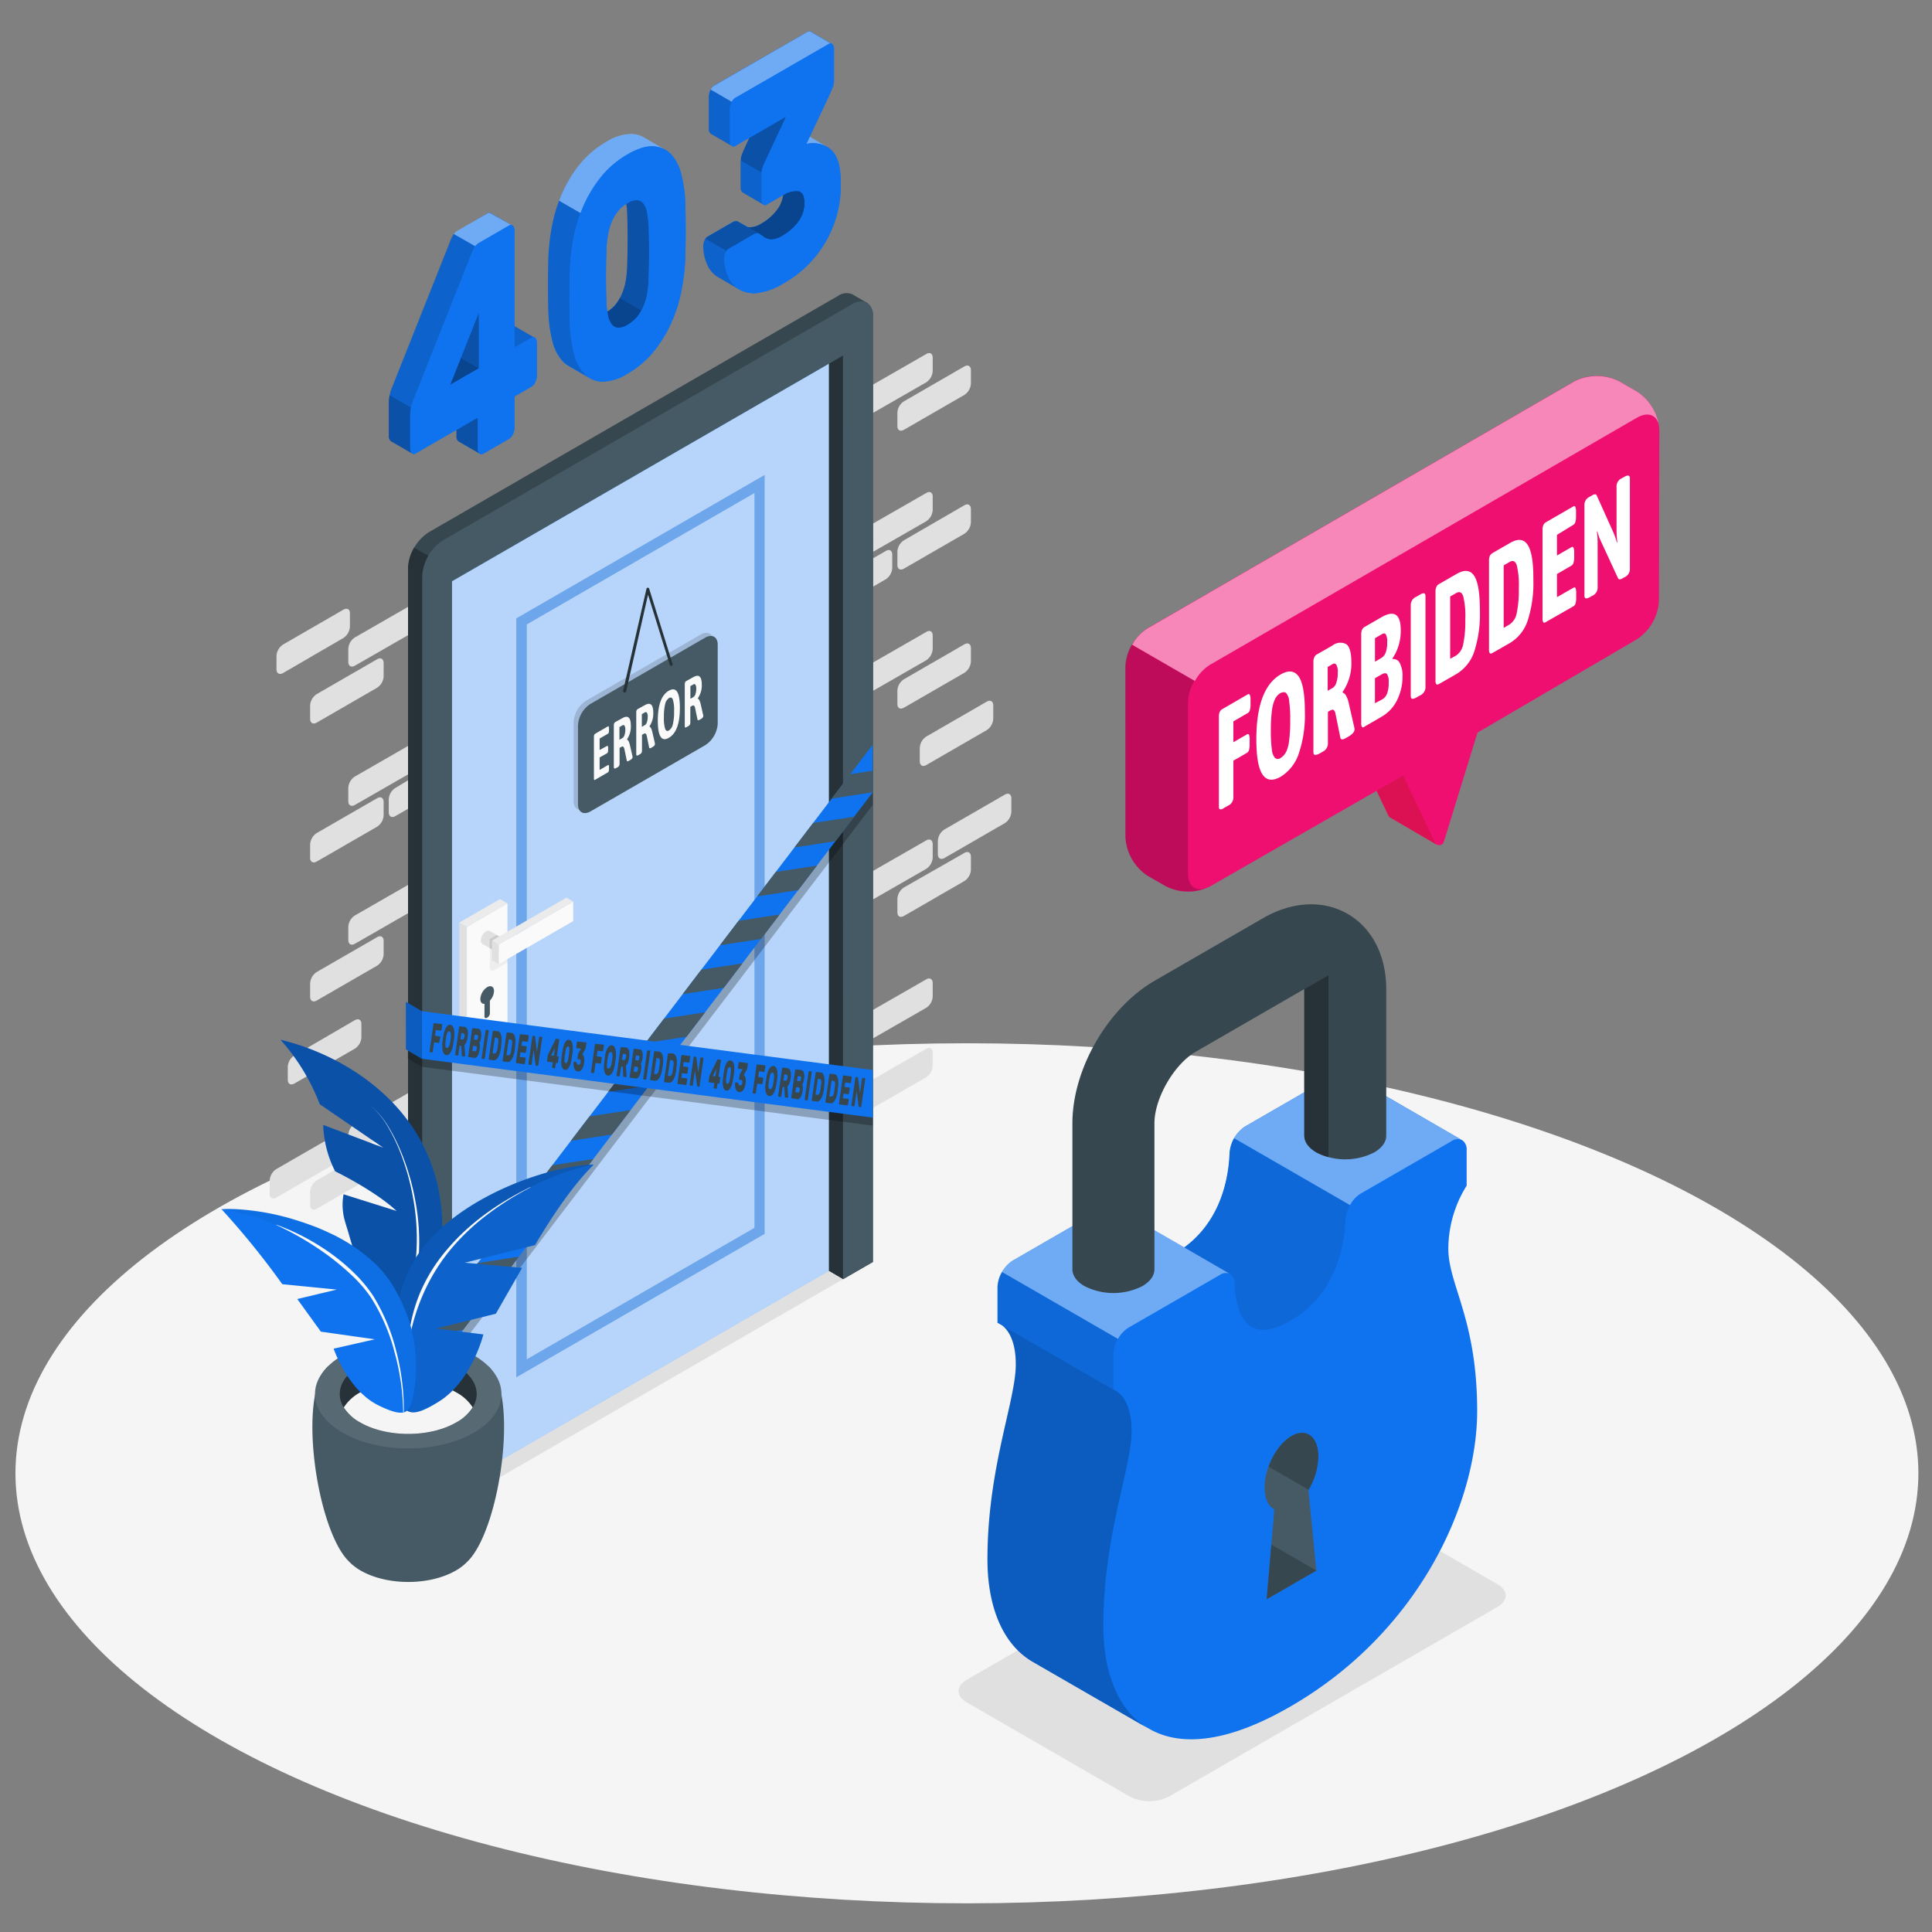 <svg xmlns="http://www.w3.org/2000/svg" xmlns:xlink="http://www.w3.org/1999/xlink" viewBox="0 0 500 500">
  <rect x="0" y="0" width="500" height="500" fill="#808080" stroke="none"/>
  <g id="Custom_Size_1" data-name="Custom Size – 1" clip-path="url(#clip-Custom_Size_1)">
    <g id="_403_Error_Forbidden-amico" data-name="403 Error Forbidden-amico" transform="translate(26.73 -16.848)">
      <g id="freepik--Floor--inject-33" transform="translate(-22.73 286.846)">
        <ellipse id="freepik--floor--inject-33-2" data-name="freepik--floor--inject-33" cx="246.238" cy="111.29" rx="246.238" ry="111.29" fill="#f5f5f5"/>
      </g>
      <g id="freepik--Shadows--inject-33" transform="translate(221.354 250.88)">
        <g id="freepik--Shadows--inject-2" transform="translate(0 150.401)">
          <path id="freepik--shadow--inject-2" d="M237.6,363.613l42.191,24.363a11.242,11.242,0,0,0,10.145,0l85.035-49.083c2.8-1.622,2.8-4.242,0-5.854l-42.191-24.363a11.242,11.242,0,0,0-10.145,0L237.6,357.759C234.788,359.41,234.788,362,237.6,363.613Z" transform="translate(-235.49 -307.467)" fill="#e0e0e0"/>
        </g>
        <g id="freepik--Padlock--inject-2" transform="translate(7.436)">
          <path id="Path_243" data-name="Path 243" d="M362.317,244.942a30.968,30.968,0,0,1,4.746-16.275v-9.186a2.907,2.907,0,0,0-1.038-2.492h0a1.619,1.619,0,0,0-.287-.158L335.947,199.6h0a2.838,2.838,0,0,0-2.788.3L309.675,213.45a9.028,9.028,0,0,0-3.886,6.921c-.267,6.724-2.462,19.172-14.337,26.024s-14.1-3.184-14.347-9.591c-.1-2.551-1.671-3.579-3.876-2.3l-23.493,13.556a8.83,8.83,0,0,0-3.955,6.921v9.186s4.746,1.325,4.746,10.8-7.337,26.647-7.337,50.487c0,11.935,3.787,21.9,11.737,26.479h0l29.851,17.224h0c7.91,4.667,20.033,3.955,36.713-5.715,33.2-19.172,48.292-52.613,48.292-76.442S362.317,254.375,362.317,244.942Z" transform="translate(-243.012 -155.853)" fill="#0f73ef"/>
          <path id="Path_244" data-name="Path 244" d="M333.058,199.864,309.575,213.42a9.008,9.008,0,0,0-3.886,6.921c-.247,6.2-2.126,17.254-11.717,24.3l-18.065-10.432-.1-.049a2.65,2.65,0,0,0-2.68.306l-23.493,13.556a5.835,5.835,0,0,0-.92.662A8.75,8.75,0,0,0,246.807,251a8.315,8.315,0,0,0-1.167,3.955v9.186l1.3.751c1.424,1.147,3.451,3.856,3.451,10.036,0,9.472-7.337,26.7-7.337,50.487,0,11.934,3.787,21.921,11.737,26.5l29.742,17.155c-7.8-4.637-11.509-14.525-11.509-26.351,0-23.839,7.327-41.024,7.327-50.5s-4.746-10.787-4.746-10.787v-9.186a8.9,8.9,0,0,1,3.955-6.921l23.493-13.556a2.709,2.709,0,0,1,2.591-.356h.1a2.966,2.966,0,0,1,1.186,2.6c.237,6.417,2.393,16.5,14.347,9.6s14.07-19.3,14.347-26.025a8.988,8.988,0,0,1,3.876-6.921l23.483-13.556a2.867,2.867,0,0,1,2.68-.346L335.945,199.6a2.848,2.848,0,0,0-2.887.267Z" transform="translate(-243.01 -155.852)" fill="#0f73ef"/>
          <path id="Path_245" data-name="Path 245" d="M246.985,265.473h0l28.674,16.542v-9.186a8.108,8.108,0,0,1,1.177-3.955h0l-30-17.274a8.276,8.276,0,0,0-1.167,3.955v9.186h0Z" transform="translate(-243.04 -156.439)" opacity="0.1"/>
          <path id="Path_246" data-name="Path 246" d="M294.014,245.038,275.95,234.607l-.1-.049a2.65,2.65,0,0,0-2.68.307L249.678,248.42a5.834,5.834,0,0,0-.92.663,8.749,8.749,0,0,0-1.908,2.314l30.009,17.323a8.138,8.138,0,0,1,2.818-2.966L303.171,252.2a2.709,2.709,0,0,1,2.591-.356Z" transform="translate(-243.053 -156.245)" fill="#fff" opacity="0.4"/>
          <path id="Path_247" data-name="Path 247" d="M366.462,216.8,336.67,199.6a2.848,2.848,0,0,0-2.848.267L310.339,213.42a7.7,7.7,0,0,0-2.729,2.966l30,17.313a7.7,7.7,0,0,1,2.729-2.966l23.483-13.556a2.867,2.867,0,0,1,2.64-.376Z" transform="translate(-243.735 -155.852)" fill="#fff" opacity="0.4"/>
          <path id="Path_248" data-name="Path 248" d="M337.423,233.9a9.4,9.4,0,0,0-1.157,3.955c-.267,6.724-2.472,19.172-14.337,26.025s-14.11-3.184-14.347-9.6a2.967,2.967,0,0,0-1.187-2.6h-.1L294.55,244.9c9.591-7.05,11.47-18.1,11.717-24.3a9.3,9.3,0,0,1,1.157-3.955Z" transform="translate(-243.589 -156.047)" opacity="0.1"/>
          <path id="Path_249" data-name="Path 249" d="M284.529,369.817l-29.782-17.175c-7.91-4.578-11.737-14.565-11.737-26.5,0-23.829,7.337-41.014,7.337-50.487,0-6.13-1.978-8.84-3.411-10.016l28.674,16.542s4.746,1.325,4.746,10.788-7.327,26.7-7.327,50.5C273.059,355.3,276.767,365.19,284.529,369.817Z" transform="translate(-243.01 -156.597)" opacity="0.2"/>
          <path id="Path_250" data-name="Path 250" d="M328.978,329.335l-12.854,7.416,1.978-23.246c-1.542-.811-2.521-2.808-2.521-5.676,0-5.122,3.115-11.064,6.921-13.289s6.921.138,6.921,5.26a17.531,17.531,0,0,1-2.511,8.592Z" transform="translate(-243.825 -156.912)" fill="#455a64"/>
          <path id="Path_251" data-name="Path 251" d="M328.984,329.664l-11.638-6.724-1.216,14.139Z" transform="translate(-243.831 -157.24)" fill="#37474f"/>
          <path id="Path_252" data-name="Path 252" d="M322.563,294.54c-2.512,1.454-4.707,4.5-5.933,7.91l10.362,5.982h0a17.531,17.531,0,0,0,2.512-8.592C329.514,294.679,326.4,292.326,322.563,294.54Z" transform="translate(-243.837 -156.912)" fill="#37474f"/>
          <path id="Path_253" data-name="Path 253" d="M336.511,157.842c-6.358-3.668-14.337-3.253-21.921,1.117l-28.012,16.176c-12.142,7.01-21.3,22.87-21.3,36.881v37.821h0c0,1.562,1.048,3.134,3.115,4.331a16.572,16.572,0,0,0,15,0c2.067-1.2,3.115-2.769,3.115-4.331h0V212.017c0-6.447,5.092-15.267,10.679-18.49L325.2,177.35h.069v37.89h0c0,1.572,1.048,3.134,3.115,4.331a16.572,16.572,0,0,0,15,0c2.067-1.2,3.115-2.759,3.115-4.331h0V177.39C346.5,168.629,342.859,161.51,336.511,157.842Z" transform="translate(-243.26 -155.359)" fill="#37474f"/>
          <path id="Path_254" data-name="Path 254" d="M326,177.6v37.811c0,1.572,1.048,3.134,3.115,4.331a12.853,12.853,0,0,0,3.125,1.246V173.92l-6.239,3.6Z" transform="translate(-243.942 -155.567)" fill="#263238"/>
        </g>
      </g>
      <g id="freepik--Door--inject-33" transform="translate(43.06 92.716)">
        <g id="freepik--Bricks--inject-33" transform="translate(0 15.506)">
          <path id="Path_1" data-name="Path 1" d="M103.87,225.855v3.421c0,1.078.761,1.513,1.691.989l3.3-1.9V221l-3.3,1.978A3.738,3.738,0,0,0,103.87,225.855Z" transform="translate(-73.05 -110.422)" fill="#e0e0e0"/>
          <path id="Path_2" data-name="Path 2" d="M93.28,222.877v3.411c0,1.078.761,1.513,1.691.989l13.774-7.91V212l-13.764,7.91A3.738,3.738,0,0,0,93.28,222.877Z" transform="translate(-72.931 -110.321)" fill="#e0e0e0"/>
          <path id="Path_3" data-name="Path 3" d="M100.623,262.047l-15.642,9.028a3.757,3.757,0,0,0-1.691,2.966v3.421c0,1.078.761,1.513,1.691.989l15.642-9.028a3.738,3.738,0,0,0,1.691-2.966v-3.471C102.314,261.939,101.553,261.5,100.623,262.047Z" transform="translate(-72.819 -110.881)" fill="#e0e0e0"/>
          <path id="Path_4" data-name="Path 4" d="M108.744,302.88l-13.774,7.91a3.738,3.738,0,0,0-1.691,2.966v3.421c0,1.078.761,1.513,1.691.989l13.774-7.91Z" transform="translate(-72.931 -111.342)" fill="#e0e0e0"/>
          <path id="Path_5" data-name="Path 5" d="M93.28,186.467v3.372c0,1.078.761,1.513,1.691.989l13.774-7.91V175.6l-13.774,7.91A3.737,3.737,0,0,0,93.28,186.467Z" transform="translate(-72.931 -109.913)" fill="#e0e0e0"/>
          <path id="Path_6" data-name="Path 6" d="M77.44,295.771v3.421c0,1.078.751,1.513,1.691.989L94.8,291.144a3.728,3.728,0,0,0,1.691-2.966v-3.421c0-1.078-.751-1.513-1.691-.989l-15.672,9.126A3.728,3.728,0,0,0,77.44,295.771Z" transform="translate(-72.753 -111.125)" fill="#e0e0e0"/>
          <path id="Path_7" data-name="Path 7" d="M93.28,259.2v3.421c0,1.078.761,1.513,1.691.989l13.774-7.91V248.37l-13.764,7.91a3.738,3.738,0,0,0-1.7,2.917Z" transform="translate(-72.931 -110.73)" fill="#e0e0e0"/>
          <path id="Path_8" data-name="Path 8" d="M91.724,318.037v-3.411c0-1.078-.751-1.523-1.691-.989l-15.642,9.027a3.758,3.758,0,0,0-1.691,2.966v3.421c0,1.078.761,1.513,1.691.989L90.033,321a3.708,3.708,0,0,0,1.691-2.966Z" transform="translate(-72.7 -111.46)" fill="#e0e0e0"/>
          <path id="Path_9" data-name="Path 9" d="M91.8,176.327l-15.623,9.028a3.757,3.757,0,0,0-1.691,2.966v3.421c0,1.078.761,1.513,1.691.989L91.8,183.654a3.757,3.757,0,0,0,1.691-2.966v-3.421C93.514,176.229,92.792,175.793,91.8,176.327Z" transform="translate(-72.72 -109.918)" fill="#e0e0e0"/>
          <path id="Path_10" data-name="Path 10" d="M100.623,189.307l-15.642,9.027A3.757,3.757,0,0,0,83.29,201.3v3.421c0,1.078.761,1.513,1.691.989l15.642-9.037a3.737,3.737,0,0,0,1.691-2.966v-3.421C102.314,189.2,101.553,188.764,100.623,189.307Z" transform="translate(-72.819 -110.064)" fill="#e0e0e0"/>
          <path id="Path_11" data-name="Path 11" d="M100.623,225.677,84.981,234.7a3.757,3.757,0,0,0-1.691,2.966v3.421c0,1.078.761,1.513,1.691.989l15.642-9.028a3.737,3.737,0,0,0,1.691-2.966v-3.421C102.314,225.569,101.553,225.134,100.623,225.677Z" transform="translate(-72.819 -110.472)" fill="#e0e0e0"/>
          <path id="Path_12" data-name="Path 12" d="M84.981,332.951l15.642-9.037a3.757,3.757,0,0,0,1.691-2.966v-3.421c0-1.078-.761-1.513-1.691-.989l-15.642,9.087a3.757,3.757,0,0,0-1.691,2.966v3.421C83.29,333.05,84.051,333.485,84.981,332.951Z" transform="translate(-72.819 -111.492)" fill="#e0e0e0"/>
          <path id="Path_13" data-name="Path 13" d="M235.593,161.906v3.421a3.728,3.728,0,0,1-1.681,2.966l-3.3,1.908v-7.327l3.3-1.9C234.842,160.394,235.593,160.829,235.593,161.906Z" transform="translate(-74.473 -109.746)" fill="#e0e0e0"/>
          <path id="Path_14" data-name="Path 14" d="M230.61,281l13.774-7.91c.929-.544,1.681-.1,1.681.989v3.411a3.727,3.727,0,0,1-1.681,2.966l-13.774,7.91Z" transform="translate(-74.473 -111.005)" fill="#e0e0e0"/>
          <path id="Path_15" data-name="Path 15" d="M246.065,146.726v3.421a3.747,3.747,0,0,1-1.681,2.966l-13.774,7.91v-7.317l13.774-7.91C245.313,145.214,246.065,145.649,246.065,146.726Z" transform="translate(-74.473 -109.575)" fill="#e0e0e0"/>
          <path id="Path_16" data-name="Path 16" d="M238.691,194.435l15.642-9.037c.929-.534,1.691-.1,1.691.989v3.421a3.757,3.757,0,0,1-1.691,2.966L238.691,201.8c-.989.544-1.691.1-1.691-.989v-3.451a3.708,3.708,0,0,1,1.691-2.927Z" transform="translate(-74.545 -110.02)" fill="#e0e0e0"/>
          <path id="Path_17" data-name="Path 17" d="M230.61,244.628l13.774-7.91c.929-.534,1.681-.1,1.681.989v3.411a3.727,3.727,0,0,1-1.681,2.966l-13.774,7.91Z" transform="translate(-74.473 -110.596)" fill="#e0e0e0"/>
          <path id="Path_18" data-name="Path 18" d="M246.065,110.356v3.421a3.728,3.728,0,0,1-1.681,2.966l-13.774,7.91v-7.317l13.774-7.91C245.313,108.844,246.065,109.279,246.065,110.356Z" transform="translate(-74.473 -109.167)" fill="#e0e0e0"/>
          <path id="Path_19" data-name="Path 19" d="M261.874,201.386v3.421a3.728,3.728,0,0,1-1.691,2.966l-15.642,9.037c-.929.544-1.681.109-1.681-.989V212.4a3.728,3.728,0,0,1,1.681-2.966l15.642-9.028C261.123,199.873,261.874,200.309,261.874,201.386Z" transform="translate(-74.61 -110.189)" fill="#e0e0e0"/>
          <path id="Path_20" data-name="Path 20" d="M246.065,183.1v3.421a3.747,3.747,0,0,1-1.681,2.966l-13.774,7.91v-7.317l13.774-7.91C245.313,181.584,246.065,182,246.065,183.1Z" transform="translate(-74.473 -109.983)" fill="#e0e0e0"/>
          <path id="Path_21" data-name="Path 21" d="M247.59,240.152v-3.421a3.728,3.728,0,0,1,1.691-2.966l15.642-9.027c.929-.544,1.691-.109,1.691.989v3.421a3.738,3.738,0,0,1-1.691,2.966l-15.642,9.037C248.341,241.665,247.59,241.23,247.59,240.152Z" transform="translate(-74.663 -110.462)" fill="#e0e0e0"/>
          <path id="Path_22" data-name="Path 22" d="M238.691,121.695l15.642-9.037c.929-.534,1.691-.1,1.691.989v3.421a3.757,3.757,0,0,1-1.691,2.966l-15.642,9.027c-.989.544-1.691.1-1.691-.989v-3.421a3.708,3.708,0,0,1,1.691-2.956Z" transform="translate(-74.545 -109.203)" fill="#e0e0e0"/>
          <path id="Path_23" data-name="Path 23" d="M238.691,158.064,254.333,149c.929-.534,1.691-.1,1.691.989v3.421a3.757,3.757,0,0,1-1.691,2.966L238.691,165.4c-.989.544-1.691.1-1.691-.989V161a3.708,3.708,0,0,1,1.691-2.937Z" transform="translate(-74.545 -109.611)" fill="#e0e0e0"/>
          <path id="Path_24" data-name="Path 24" d="M254.333,247.275l-15.642,9.037c-.989.534-1.691.1-1.691-.989V251.9a3.728,3.728,0,0,1,1.691-2.966L254.333,240c.929-.544,1.691-.1,1.691.989v3.421a3.738,3.738,0,0,1-1.691,2.867Z" transform="translate(-74.545 -110.633)" fill="#e0e0e0"/>
          <path id="Path_25" data-name="Path 25" d="M230.61,299.178l13.774-7.91c.929-.534,1.681-.1,1.681.989v3.421a3.747,3.747,0,0,1-1.681,2.966l-13.774,7.91Z" transform="translate(-74.473 -111.209)" fill="#e0e0e0"/>
        </g>
        <g id="freepik--door--inject-33-2" data-name="freepik--door--inject-33" transform="translate(35.813)">
          <g id="freepik--door--inject-33-3" data-name="freepik--door--inject-33">
            <path id="Path_26" data-name="Path 26" d="M108.92,409.413V164.632a11.865,11.865,0,0,1,5.359-9.275L220.2,94.2a3.787,3.787,0,0,1,3.787-.376l3.668,2.146a3.747,3.747,0,0,1,1.582,3.471V344.213l-7.722,4.459-6.269-3.629-94.922,54.8v7.248l-7.722,4.459Z" transform="translate(-108.92 -93.485)" fill="#37474f"/>
            <path id="Path_27" data-name="Path 27" d="M134,392.679l-13.695,7.91v7.248l-7.722,4.459-3.658-2.116V165.38a10.877,10.877,0,0,1,1.582-5.29l23.315,13.467Z" transform="translate(-108.92 -94.233)" fill="#263238"/>
            <path id="Path_28" data-name="Path 28" d="M112.62,166.782V411.553l7.722-4.449v-7.238l94.922-54.8,6.269,3.619,7.722-4.449V99.437c0-3.431-2.4-4.8-5.339-3.095L117.94,157.507A11.865,11.865,0,0,0,112.62,166.782Z" transform="translate(-108.962 -93.509)" fill="#455a64"/>
            <path id="Path_29" data-name="Path 29" d="M120.43,168.261V403.074l97.562-56.32V111.95Z" transform="translate(-109.049 -93.693)" fill="#0f73ef"/>
            <path id="Path_30" data-name="Path 30" d="M120.43,168.261V403.074l97.562-56.32V111.95Z" transform="translate(-109.049 -93.693)" fill="#fff" opacity="0.7"/>
            <g id="Group_1" data-name="Group 1" transform="translate(28.012 47.051)" opacity="0.43">
              <path id="Path_31" data-name="Path 31" d="M137.25,374.608V178.189l64.27-37.119V337.48Zm2.719-194.858V369.931l58.921-34.014V145.747Z" transform="translate(-137.25 -141.07)" fill="#0f73ef"/>
              <path id="Path_32" data-name="Path 32" d="M137.25,178.189v196.42l64.27-37.128V141.07Zm61.61,157.729-58.891,34.014V179.751l58.921-34Z" transform="translate(-137.25 -141.07)" opacity="0.1"/>
            </g>
            <path id="Path_33" data-name="Path 33" d="M219.1,346.73v-234.8l3.609-2.1.01,239.026Z" transform="translate(-110.157 -93.669)" fill="#263238"/>
            <path id="Path_34" data-name="Path 34" d="M120.43,409.953l101.181-58.407-3.619-2.126-97.562,56.32Z" transform="translate(-109.049 -96.359)" fill="#e0e0e0"/>
          </g>
          <g id="freepik--Latch--inject-33" transform="translate(13.269 156.439)">
            <path id="Path_35" data-name="Path 35" d="M122.34,258.22l1.948,1.127.01,32.363-1.958-1.127Z" transform="translate(-122.34 -251.773)" fill="#e0e0e0"/>
            <path id="Path_36" data-name="Path 36" d="M124.31,259.291l10.511-6.071.01,32.363-10.511,6.071Z" transform="translate(-122.362 -251.717)" fill="#fafafa"/>
            <path id="Path_37" data-name="Path 37" d="M134.948,262.23l-4.608,2.65v5.26a.633.633,0,0,0,.989.544l3.658-2.106Z" transform="translate(-122.43 -251.818)" opacity="0.05"/>
            <path id="Path_38" data-name="Path 38" d="M134.8,253.207l-1.948-1.127-10.511,6.071,1.948,1.127Z" transform="translate(-122.34 -251.704)" fill="#ebebeb"/>
            <path id="Path_39" data-name="Path 39" d="M128.385,263.781l4.825,2.778,1.928-3.342-4.825-2.778h0a.929.929,0,0,0-.989.089,2.966,2.966,0,0,0-1.365,2.363A.989.989,0,0,0,128.385,263.781Z" transform="translate(-122.403 -251.797)" fill="#e0e0e0"/>
            <path id="Path_40" data-name="Path 40" d="M130.29,264.872l1.75,1.018v-2.3l1.869-1.078-1.75-1.009-1.869,1.068Z" transform="translate(-122.429 -251.81)" opacity="0.1"/>
            <path id="Path_41" data-name="Path 41" d="M132.65,263.854v5.053l19.281-11.124V252.73Z" transform="translate(-122.456 -251.712)" fill="#fafafa"/>
            <path id="Path_42" data-name="Path 42" d="M132.63,263.968l-1.75-1.018v5.063l1.75,1.009Z" transform="translate(-122.436 -251.826)" fill="#e0e0e0"/>
            <path id="Path_43" data-name="Path 43" d="M151.911,252.718l-1.75-1.018L130.88,262.824l1.75,1.018Z" transform="translate(-122.436 -251.7)" fill="#ebebeb"/>
            <path id="Path_44" data-name="Path 44" d="M127.84,278.192a3.955,3.955,0,0,1,1.77-3.065c.989-.564,1.77-.109,1.77.989a3.876,3.876,0,0,1-1.068,2.492v3.312a1.335,1.335,0,0,1-.6,1.038l-.2.119a.374.374,0,0,1-.6-.346v-3.3C128.275,279.508,127.84,279.033,127.84,278.192Z" transform="translate(-122.402 -251.96)" fill="#455a64"/>
          </g>
          <g id="freepik--Close--inject-33" transform="translate(42.844 76.229)">
            <path id="Path_45" data-name="Path 45" d="M155.464,199.96,185.2,182.8c1.77-.989,3.214-.2,3.214,1.849v20.418a7.129,7.129,0,0,1-3.214,5.567l-29.732,17.165c-1.77.989-3.214.188-3.214-1.859V205.517a7.089,7.089,0,0,1,3.213-5.557Z" transform="translate(-152.25 -170.712)" opacity="0.15"/>
            <path id="Path_46" data-name="Path 46" d="M156.614,200.8l29.732-17.165c1.77-.989,3.213-.2,3.213,1.849V205.9a7.129,7.129,0,0,1-3.213,5.567l-29.732,17.165c-1.78.989-3.214.188-3.214-1.859V206.4a7.07,7.07,0,0,1,3.214-5.6Z" transform="translate(-152.263 -170.722)" fill="#455a64"/>
            <path id="Path_47" data-name="Path 47" d="M165.586,197.692h-.079a.366.366,0,0,1-.287-.445l6.032-26.38a.356.356,0,0,1,.346-.287h0a.366.366,0,0,1,.356.257l6.032,19.429a.376.376,0,1,1-.712.218l-5.616-18.1-5.666,25.056A.376.376,0,0,1,165.586,197.692Z" transform="translate(-152.395 -170.58)" fill="#263238"/>
            <path id="Path_48" data-name="Path 48" d="M157.659,220.723a.712.712,0,0,1-.089-.435V209.6a1.354,1.354,0,0,1,.089-.544.573.573,0,0,1,.287-.306l3.233-1.869a.173.173,0,0,1,.227.049,1.492,1.492,0,0,1,.059.514v.445a2.382,2.382,0,0,1-.059.593.494.494,0,0,1-.227.307l-2.136,1.236v2.966l1.918-1.048a.16.16,0,0,1,.218.049,1.285,1.285,0,0,1,.069.524v.415a1.869,1.869,0,0,1-.069.593.544.544,0,0,1-.218.316l-1.918,1.068v3.243l2.146-1.246a.148.148,0,0,1,.218,0,1.523,1.523,0,0,1,.059.524v.445a2.315,2.315,0,0,1-.059.6.534.534,0,0,1-.218.3l-3.243,1.879C157.807,220.772,157.708,220.782,157.659,220.723Z" transform="translate(-152.31 -170.987)" fill="#fafafa"/>
            <path id="Path_49" data-name="Path 49" d="M162.78,217.451V206.575a1.176,1.176,0,0,1,.1-.524.712.712,0,0,1,.287-.326l1.79-.989q2.225-1.3,2.225,1.978a5.834,5.834,0,0,1-.989,3.49v.069c.3.079.544.554.751,1.424l.672,2.917a.436.436,0,0,0,0,.1.338.338,0,0,1,0,.1c0,.267-.2.514-.6.742l-.316.188c-.346.2-.544.178-.573-.059l-.613-2.966a1.2,1.2,0,0,0-.306-.633c-.119-.079-.287-.049-.524.089l-.415.237v4.212a.989.989,0,0,1-.583.84l-.306.168C163,217.847,162.78,217.778,162.78,217.451Zm2.254-7.6a1.384,1.384,0,0,0,.5-.751,3.817,3.817,0,0,0,.218-1.355,1.977,1.977,0,0,0-.208-1.088q-.208-.267-.564-.059l-.751.435v3.283Z" transform="translate(-152.368 -170.959)" fill="#fafafa"/>
            <path id="Path_50" data-name="Path 50" d="M168.65,214.061V203.185a1.365,1.365,0,0,1,.089-.534.791.791,0,0,1,.3-.326l1.79-.989q2.225-1.3,2.225,1.978a5.873,5.873,0,0,1-.989,3.49v.059c.3.089.544.564.751,1.434l.662,2.907v.208c0,.257-.2.5-.6.732l-.316.188c-.356.2-.544.178-.583-.059l-.6-2.966a1.177,1.177,0,0,0-.307-.623c-.119-.079-.3-.059-.534.079l-.405.237v4.222a.989.989,0,0,1-.593.831l-.3.178C168.838,214.447,168.65,214.4,168.65,214.061Zm2.254-7.6a1.345,1.345,0,0,0,.5-.751,4.023,4.023,0,0,0,.208-1.355,1.9,1.9,0,0,0-.2-1.078.386.386,0,0,0-.564-.069l-.751.435v3.293Z" transform="translate(-152.434 -170.921)" fill="#fafafa"/>
            <path id="Path_51" data-name="Path 51" d="M174.29,205.268q0-6.081,2.858-7.732t2.858,4.43q0,6.111-2.858,7.762T174.29,205.268Zm3.886.989a13.44,13.44,0,0,0,.326-3.421,9.1,9.1,0,0,0-.326-3.036q-.326-.761-.989-.356a2.462,2.462,0,0,0-.989,1.542,13.3,13.3,0,0,0-.326,3.411,9.256,9.256,0,0,0,.326,3.045c.227.514.564.633.989.366a2.522,2.522,0,0,0,.989-1.552Z" transform="translate(-152.497 -170.879)" fill="#fafafa"/>
            <path id="Path_52" data-name="Path 52" d="M181.35,206.731V195.855a1.364,1.364,0,0,1,.089-.534.672.672,0,0,1,.3-.326l1.78-.989q2.245-1.3,2.235,1.978a5.873,5.873,0,0,1-1.038,3.49v.059c.287.089.544.564.751,1.434l.662,2.907a.3.3,0,0,1,0,.1.407.407,0,0,1,0,.109c0,.257-.2.5-.593.732l-.326.188c-.346.2-.534.178-.574-.059l-.613-2.966a1.118,1.118,0,0,0-.307-.623c-.109-.089-.287-.059-.524.079l-.405.237v4.192a.989.989,0,0,1-.593.831l-.3.168C181.538,207.117,181.35,207.058,181.35,206.731Zm2.245-7.6a1.305,1.305,0,0,0,.514-.751,4.064,4.064,0,0,0,.208-1.355,1.977,1.977,0,0,0-.208-1.088.386.386,0,0,0-.554-.059l-.751.435v3.283Z" transform="translate(-152.577 -170.839)" fill="#fafafa"/>
          </g>
        </g>
        <g id="freepik--Tapes--inject-33" transform="translate(35.25 116.888)">
          <path id="Path_53" data-name="Path 53" d="M112.488,369.836l-3.658-2.086.01,12.31,3.649,2.086Z" transform="translate(-108.355 -213.452)" opacity="0.2"/>
          <path id="Path_54" data-name="Path 54" d="M112.483,366.513,108.35,364.1l.01,12.31,4.123,2.413Z" transform="translate(-108.35 -213.411)" fill="#0f73ef"/>
          <path id="Path_55" data-name="Path 55" d="M112.483,366.513,108.35,364.1l.01,12.31,4.123,2.413Z" transform="translate(-108.35 -213.411)" opacity="0.2"/>
          <path id="Path_56" data-name="Path 56" d="M229.205,215.01,112.53,368.122l.01,12.31,116.665-153.1Z" transform="translate(-108.397 -211.737)" opacity="0.25"/>
          <path id="Path_57" data-name="Path 57" d="M229.205,211.7,112.53,364.8l.01,12.31,116.665-153.1Z" transform="translate(-108.397 -211.7)" fill="#0f73ef"/>
          <path id="Path_58" data-name="Path 58" d="M230.41,224.067V218.48l-5.784.89-4.815,6.318Z" transform="translate(-109.601 -211.776)" fill="#455a64"/>
          <path id="Path_59" data-name="Path 59" d="M215.764,243.32l-10.639,1.631L200.3,251.28l10.649-1.641Z" transform="translate(-109.382 -212.055)" fill="#455a64"/>
          <path id="Path_60" data-name="Path 60" d="M225.514,230.52l-10.639,1.631-4.825,6.328,10.649-1.631Z" transform="translate(-109.492 -211.911)" fill="#455a64"/>
          <path id="Path_61" data-name="Path 61" d="M206.014,256.11l-10.639,1.641-4.825,6.318,10.649-1.631Z" transform="translate(-109.273 -212.199)" fill="#455a64"/>
          <path id="Path_62" data-name="Path 62" d="M196.264,268.91l-10.649,1.632L180.8,276.87l10.639-1.632Z" transform="translate(-109.163 -212.342)" fill="#455a64"/>
          <path id="Path_63" data-name="Path 63" d="M186.514,281.71l-10.649,1.632-4.815,6.328,10.639-1.632Z" transform="translate(-109.054 -212.486)" fill="#455a64"/>
          <path id="Path_64" data-name="Path 64" d="M176.764,294.5l-10.649,1.641-4.825,6.318,10.649-1.631Z" transform="translate(-108.944 -212.63)" fill="#455a64"/>
          <path id="Path_65" data-name="Path 65" d="M167,307.3l-10.639,1.631-4.825,6.328,10.649-1.632Z" transform="translate(-108.835 -212.773)" fill="#455a64"/>
          <path id="Path_66" data-name="Path 66" d="M157.254,320.1l-10.639,1.632-4.825,6.328,10.649-1.631Z" transform="translate(-108.725 -212.917)" fill="#455a64"/>
          <path id="Path_67" data-name="Path 67" d="M147.5,332.89l-10.649,1.641-4.815,6.318,10.649-1.631Z" transform="translate(-108.616 -213.061)" fill="#455a64"/>
          <path id="Path_68" data-name="Path 68" d="M137.754,345.69l-10.649,1.631-4.815,6.328,10.639-1.631Z" transform="translate(-108.507 -213.204)" fill="#455a64"/>
          <path id="Path_69" data-name="Path 69" d="M128,358.49l-10.649,1.631-4.825,6.328,10.649-1.641Z" transform="translate(-108.397 -213.348)" fill="#455a64"/>
          <path id="Path_70" data-name="Path 70" d="M118.344,371.29l-5.814.89V378.9l.989-1.3Z" transform="translate(-108.397 -213.492)" fill="#455a64"/>
          <path id="Path_71" data-name="Path 71" d="M112.53,283.52l116.675,15.237v12.31L112.53,295.84Z" transform="translate(-108.397 -212.506)" opacity="0.25"/>
          <path id="Path_72" data-name="Path 72" d="M112.53,281.42l116.675,15.227v12.31L112.53,293.73Z" transform="translate(-108.397 -212.483)" fill="#0f73ef"/>
          <path id="Path_73" data-name="Path 73" d="M112.488,283.5l-3.658-2.146.01,12.32,3.649,2.136Z" transform="translate(-108.355 -212.482)" opacity="0.2"/>
          <path id="Path_74" data-name="Path 74" d="M112.483,281.392l-4.133-2.422.01,12.32,4.123,2.413Z" transform="translate(-108.35 -212.455)" fill="#0f73ef"/>
          <path id="Path_75" data-name="Path 75" d="M112.483,281.392l-4.133-2.422.01,12.32,4.123,2.413Z" transform="translate(-108.35 -212.455)" opacity="0.2"/>
          <path id="Path_76" data-name="Path 76" d="M117.763,284.777s.059,0,.069.089a.534.534,0,0,1,0,.218l-.168,1.137a.514.514,0,0,1-.059.2c0,.059-.069.079-.1.079l-1.325-.168-.218,1.463,1.236.158s.059,0,.079.1a.731.731,0,0,1,0,.208l-.168,1.147a.652.652,0,0,1-.059.2s-.069.079-.1.069l-1.236-.158-.336,2.324a.762.762,0,0,1-.069.2.086.086,0,0,1-.1.079l-.583-.069-.069-.1a.485.485,0,0,1,0-.208l.989-6.921a.583.583,0,0,1,.059-.2s.069-.079.1-.079Z" transform="translate(-108.42 -212.518)" fill="#37474f"/>
          <path id="Path_77" data-name="Path 77" d="M118.2,287.689a7.246,7.246,0,0,1,.267-1.127,4.688,4.688,0,0,1,.405-.89,1.811,1.811,0,0,1,.524-.564.791.791,0,0,1,.583-.109.8.8,0,0,1,.544.307,1.8,1.8,0,0,1,.346.672,4.5,4.5,0,0,1,.129.989,7.719,7.719,0,0,1-.138,2.136c-.049.356-.1.653-.148.989a7.387,7.387,0,0,1-.267,1.117,4.8,4.8,0,0,1-.405.9,1.976,1.976,0,0,1-.524.564.85.85,0,0,1-.6.158.831.831,0,0,1-.554-.307,1.859,1.859,0,0,1-.336-.672,3.954,3.954,0,0,1-.129-.989,7.693,7.693,0,0,1,0-1.147,8.514,8.514,0,0,1,.129-.989C118.068,288.352,118.137,287.966,118.2,287.689Zm1.671,2.106a.959.959,0,0,1,.069-.425,1.6,1.6,0,0,0,.079-.484,1.641,1.641,0,0,1,.069-.484c.069-.158,0-.287,0-.415a2.868,2.868,0,0,0,0-.494,1.562,1.562,0,0,0-.049-.405.7.7,0,0,0-.129-.287.336.336,0,0,0-.475-.059.733.733,0,0,0-.218.237,2.267,2.267,0,0,0-.158.376,3.3,3.3,0,0,0-.119.494,3.814,3.814,0,0,0-.069.405,1.064,1.064,0,0,1-.079.485c-.079.168,0,.326-.069.484s0,.3,0,.425a2.758,2.758,0,0,0,0,.92.387.387,0,0,0,.356.405.465.465,0,0,0,.455-.307,2.9,2.9,0,0,0,.336-.87Z" transform="translate(-108.457 -212.523)" fill="#37474f"/>
          <path id="Path_78" data-name="Path 78" d="M123.6,285.519a.988.988,0,0,1,.494.218,1.285,1.285,0,0,1,.336.5,2.888,2.888,0,0,1,.129.8,5.527,5.527,0,0,1-.069,1.1,5.359,5.359,0,0,1-.336,1.325,1.889,1.889,0,0,1-.5.761l.178,2.63v.119a.375.375,0,0,1-.059.158.071.071,0,0,1-.079.069l-.6-.079a.128.128,0,0,1-.109-.119.682.682,0,0,1,0-.2l-.158-2.363-.415-.049-.336,2.294a.514.514,0,0,1-.059.2.086.086,0,0,1-.1.079l-.583-.069-.069-.1a.485.485,0,0,1,0-.208l.989-6.921a.582.582,0,0,1,.059-.2c0-.049.069-.079.1-.079Zm-.989,3.194.5.069a.366.366,0,0,0,.326-.138,1.1,1.1,0,0,0,.218-.6,1.256,1.256,0,0,0,0-.643.346.346,0,0,0-.287-.208l-.5-.069Z" transform="translate(-108.495 -212.527)" fill="#37474f"/>
          <path id="Path_79" data-name="Path 79" d="M124.749,293.335a.118.118,0,0,1-.069-.1.475.475,0,0,1,0-.208l.989-6.921a.921.921,0,0,1,.069-.2c0-.049.069-.079.1-.069l1.424.178a.682.682,0,0,1,.475.267,1.355,1.355,0,0,1,.247.554,2.9,2.9,0,0,1,.079.742,7.266,7.266,0,0,1-.069.811,3.152,3.152,0,0,1-.109.534,3.956,3.956,0,0,1-.119.4c0,.109-.089.188-.129.257l-.089.148a1.977,1.977,0,0,1,.148.7,6.969,6.969,0,0,1-.069.929,6.176,6.176,0,0,1-.178.85,3.233,3.233,0,0,1-.287.722,1.3,1.3,0,0,1-.4.484.623.623,0,0,1-.5.138Zm.989-1.582.732.1a.277.277,0,0,0,.237-.168,1.226,1.226,0,0,0,.148-.455,1.246,1.246,0,0,0,0-.475.209.209,0,0,0-.188-.218l-.732-.089Zm1.473-3.451a1.157,1.157,0,0,0,0-.455.2.2,0,0,0-.178-.2l-.692-.089-.178,1.226.692.089a.2.2,0,0,0,.227-.138,1.425,1.425,0,0,0,.089-.435Z" transform="translate(-108.533 -212.532)" fill="#37474f"/>
          <path id="Path_80" data-name="Path 80" d="M128.269,293.785s-.049,0-.069-.1a.485.485,0,0,1,0-.208l.989-6.921a.583.583,0,0,1,.059-.2c0-.049.069-.079.1-.069l.583.069a.119.119,0,0,1,.069.1.475.475,0,0,1,0,.208l-.989,6.921a.85.85,0,0,1-.069.208c0,.049-.069.079-.1.069Z" transform="translate(-108.573 -212.537)" fill="#37474f"/>
          <path id="Path_81" data-name="Path 81" d="M132.344,286.639a.821.821,0,0,1,.524.287,1.7,1.7,0,0,1,.346.682,3.9,3.9,0,0,1,.158.989,8.829,8.829,0,0,1-.059,1.226,1.314,1.314,0,0,1-.059.415v.366a.773.773,0,0,1-.059.356,3.493,3.493,0,0,1-.059.4,7.32,7.32,0,0,1-.287,1.2,4.608,4.608,0,0,1-.425.91,1.918,1.918,0,0,1-.514.564.8.8,0,0,1-.583.148l-1.206-.148-.069-.1a.694.694,0,0,1,0-.208l.989-6.921a.584.584,0,0,1,.059-.2c0-.049.069-.079.1-.069Zm.148,3.026c.109-.821,0-1.266-.415-1.305l-.455-.059-.593,4.084.475.059c.366.049.623-.336.761-1.167l.059-.415.059-.4.059-.376c.02-.129.03-.267.049-.425Z" transform="translate(-108.594 -212.54)" fill="#37474f"/>
          <path id="Path_82" data-name="Path 82" d="M135.974,287.1a.781.781,0,0,1,.524.287,1.73,1.73,0,0,1,.346.672,4.054,4.054,0,0,1,.158.989,8.828,8.828,0,0,1-.059,1.226.943.943,0,0,1-.059.415c-.059.129,0,.247,0,.366a.841.841,0,0,1-.049.346c-.049.119,0,.257-.069.405a7.584,7.584,0,0,1-.287,1.2,4.605,4.605,0,0,1-.425.91,1.918,1.918,0,0,1-.514.564.8.8,0,0,1-.583.148l-1.206-.148-.069-.1a.485.485,0,0,1,0-.208l.989-6.921a.583.583,0,0,1,.059-.2s.069-.079.1-.069Zm.148,3.026c.109-.821,0-1.266-.415-1.315l-.455-.049-.593,4.084.475.059c.366,0,.623-.336.761-1.167l.059-.425.02-.356.059-.376c.02-.158.03-.3.049-.455Z" transform="translate(-108.634 -212.545)" fill="#37474f"/>
          <path id="Path_83" data-name="Path 83" d="M139.592,293.481l.069.089a.485.485,0,0,1,0,.208l-.158,1.147a.919.919,0,0,1-.069.2.139.139,0,0,1-.1.079l-2.106-.277-.069-.1a.661.661,0,0,1,0-.2l.989-6.921a.514.514,0,0,1,.059-.2c0-.059.069-.079.1-.079l2.067.267s.059,0,.079.1a.734.734,0,0,1,0,.208l-.168,1.137a.514.514,0,0,1-.059.2c0,.059-.069.079-.1.079l-1.365-.178-.168,1.167,1.266.158a.119.119,0,0,1,.069.1.475.475,0,0,1,0,.208l-.168,1.137a.643.643,0,0,1-.059.208c0,.049-.069.079-.1.069l-1.266-.158-.178,1.2Z" transform="translate(-108.673 -212.55)" fill="#37474f"/>
          <path id="Path_84" data-name="Path 84" d="M142.368,295.582s-.079,0-.1-.109a.406.406,0,0,1,0-.158l-.484-3.807-.524,3.629a.762.762,0,0,1-.069.2.087.087,0,0,1-.1.079l-.583-.069s-.049,0-.069-.1a.7.7,0,0,1,0-.208l.989-6.921a.584.584,0,0,1,.059-.2c0-.049.069-.079.1-.069l.465.059a.118.118,0,0,1,.109.109.381.381,0,0,1,0,.158l.475,3.807.534-3.639a.583.583,0,0,1,.059-.2c0-.049.069-.079.1-.069l.583.069s.059,0,.069.1a.475.475,0,0,1,0,.208l-.989,6.921a.642.642,0,0,1-.059.208s-.069.079-.1.069Z" transform="translate(-108.71 -212.555)" fill="#37474f"/>
          <path id="Path_85" data-name="Path 85" d="M146.7,296.135s-.059,0-.079-.089a.734.734,0,0,1,0-.208l.158-1.1-1.394-.178s-.059,0-.079-.1a.732.732,0,0,1,0-.208l.168-1.137a1.384,1.384,0,0,1,.119-.465l1.918-3.876a.415.415,0,0,1,.1-.148.138.138,0,0,1,.089,0l.672.089s.059,0,.069.1a.474.474,0,0,1,0,.208l-.6,4.123.386.049a.119.119,0,0,1,.069.1.475.475,0,0,1,0,.208l-.168,1.137a.475.475,0,0,1-.069.208.077.077,0,0,1-.089.069h-.386l-.158,1.1a.514.514,0,0,1-.069.2c0,.059-.059.079-.1.079Zm.346-3.115.3-1.978-.989,1.9Z" transform="translate(-108.765 -212.564)" fill="#37474f"/>
          <path id="Path_86" data-name="Path 86" d="M151.067,288.92a.781.781,0,0,1,.534.306,1.858,1.858,0,0,1,.307.692,4.538,4.538,0,0,1,.1.989q.006.53-.04,1.058a7.64,7.64,0,0,1-.138.989c-.049.356-.1.653-.138.989a11.172,11.172,0,0,1-.257,1.1,4.045,4.045,0,0,1-.376.9,1.819,1.819,0,0,1-.485.583.8.8,0,0,1-.6.168.781.781,0,0,1-.544-.307,1.79,1.79,0,0,1-.307-.692,4.539,4.539,0,0,1-.1-.989,11.1,11.1,0,0,1,.069-1.117,8.5,8.5,0,0,1,.129-.989c.049-.376.1-.663.158-.989a8.9,8.9,0,0,1,.247-1.1,4.047,4.047,0,0,1,.376-.9,1.82,1.82,0,0,1,.484-.583A.811.811,0,0,1,151.067,288.92Zm-.227,4.835c.1-.613.188-1.206.267-1.809v-.494a2.525,2.525,0,0,0,0-.405.7.7,0,0,0-.109-.277.267.267,0,0,0-.208-.129.3.3,0,0,0-.237.069.692.692,0,0,0-.178.247,2.323,2.323,0,0,0-.138.376,3.632,3.632,0,0,1-.1.494q-.148.89-.267,1.809a4.7,4.7,0,0,0,0,.494,1.741,1.741,0,0,0,0,.405.653.653,0,0,0,.109.277.267.267,0,0,0,.208.129.3.3,0,0,0,.237-.069.691.691,0,0,0,.178-.247,1.661,1.661,0,0,0,.138-.376,4.841,4.841,0,0,0,.1-.494Z" transform="translate(-108.807 -212.567)" fill="#37474f"/>
          <path id="Path_87" data-name="Path 87" d="M155.473,289.6s.059,0,.069.089a.485.485,0,0,1,0,.208l-.168,1.147a.642.642,0,0,1-.059.208l-.089.158-.722,1.236a1.572,1.572,0,0,1,.455.8,3.3,3.3,0,0,1,0,1.374,3.886,3.886,0,0,1-.613,1.79,1.078,1.078,0,0,1-1.048.484.91.91,0,0,1-.544-.257,1.473,1.473,0,0,1-.346-.534,2.68,2.68,0,0,1-.158-.712,3.519,3.519,0,0,1,0-.791.684.684,0,0,1,0-.168s.049-.059.079-.059l.564.069a.168.168,0,0,1,.129.119,2.152,2.152,0,0,0,.069.237.691.691,0,0,0,.129.237.316.316,0,0,0,.257.138.425.425,0,0,0,.376-.129.831.831,0,0,0,.218-.524.85.85,0,0,0-.059-.573.465.465,0,0,0-.326-.218h-.366a.119.119,0,0,1-.069-.1.475.475,0,0,1,0-.208l.138-.929a.643.643,0,0,1,.059-.208l.089-.168.633-1.088-1.157-.148s-.059,0-.069-.1a.475.475,0,0,1,0-.208l.168-1.137a.4.4,0,0,1,.069-.2.085.085,0,0,1,.089-.079Z" transform="translate(-108.843 -212.572)" fill="#37474f"/>
          <path id="Path_88" data-name="Path 88" d="M160.063,290.178s.059,0,.079.1a.73.73,0,0,1,0,.208l-.168,1.137a.573.573,0,0,1-.059.208s-.069.079-.1.069l-1.325-.168-.218,1.473,1.236.158s.059,0,.079.1a.732.732,0,0,1,0,.208l-.168,1.137a.643.643,0,0,1-.059.208c0,.049-.069.079-.1.069l-1.276-.138-.336,2.324a.515.515,0,0,1-.069.2c0,.059-.059.079-.1.079l-.583-.079s-.049,0-.069-.089a.534.534,0,0,1,0-.218l.989-6.921a.515.515,0,0,1,.059-.2c0-.059.069-.079.1-.079Z" transform="translate(-108.894 -212.579)" fill="#37474f"/>
          <path id="Path_89" data-name="Path 89" d="M160.467,293.089a8.809,8.809,0,0,1,.267-1.117,4.687,4.687,0,0,1,.405-.89,2.127,2.127,0,0,1,.524-.574.9.9,0,0,1,.613-.158.85.85,0,0,1,.544.307,1.977,1.977,0,0,1,.336.682,3.885,3.885,0,0,1,.129.989,6.561,6.561,0,0,1,0,1.147,7.882,7.882,0,0,1-.138.989c-.049.356-.1.653-.138.989a8.552,8.552,0,0,1-.277,1.127,4.146,4.146,0,0,1-.405.89,1.86,1.86,0,0,1-.524.573.831.831,0,0,1-.6.148.88.88,0,0,1-.554-.3,1.908,1.908,0,0,1-.326-.682,3.856,3.856,0,0,1-.138-.989,7.623,7.623,0,0,1,.059-1.147,8.514,8.514,0,0,1,.129-.989C160.417,293.712,160.417,293.4,160.467,293.089Zm1.671,2.106a2.62,2.62,0,0,1,.079-.425,2.119,2.119,0,0,1,.069-.484,1.67,1.67,0,0,0,.069-.475,1.77,1.77,0,0,1,.049-.415,4.736,4.736,0,0,0,0-.5,2.4,2.4,0,0,0-.049-.405.772.772,0,0,0-.138-.287.336.336,0,0,0-.227-.129.316.316,0,0,0-.247.069.82.82,0,0,0-.208.237,1.741,1.741,0,0,0-.168.386,3.16,3.16,0,0,0-.119.484.961.961,0,0,1-.069.415,1.906,1.906,0,0,0-.079.475l-.059.484a1.034,1.034,0,0,1-.059.435,2.7,2.7,0,0,0,0,.91.387.387,0,0,0,.356.405c.188.02.336-.079.465-.3A2.967,2.967,0,0,0,162.138,295.195Z" transform="translate(-108.932 -212.583)" fill="#37474f"/>
          <path id="Path_90" data-name="Path 90" d="M165.863,290.919a.988.988,0,0,1,.5.218,1.176,1.176,0,0,1,.326.5,2.61,2.61,0,0,1,.129.8,5.525,5.525,0,0,1-.069,1.1,5.932,5.932,0,0,1-.326,1.325,1.978,1.978,0,0,1-.514.761l.178,2.63a.471.471,0,0,1,0,.119.425.425,0,0,1-.059.168.1.1,0,0,1-.069.059l-.613-.079a.138.138,0,0,1-.109-.109.752.752,0,0,1,0-.208l-.158-2.363h-.405l-.336,2.3a.583.583,0,0,1-.069.2.082.082,0,0,1-.1.069l-.573-.069s-.059,0-.079-.1a.729.729,0,0,1,0-.208l.989-6.921a.475.475,0,0,1,.069-.208s.059-.079.089-.069Zm-.989,3.194.5.069a.386.386,0,0,0,.336-.138,1.108,1.108,0,0,0,.208-.6,1.067,1.067,0,0,0,0-.643.346.346,0,0,0-.287-.208l-.494-.069Z" transform="translate(-108.969 -212.588)" fill="#37474f"/>
          <path id="Path_91" data-name="Path 91" d="M167,298.735s-.059,0-.069-.1a.474.474,0,0,1,0-.208l.989-6.921a.643.643,0,0,1,.069-.208s.059-.079.1-.069l1.424.178a.722.722,0,0,1,.475.267,1.355,1.355,0,0,1,.247.554,2.966,2.966,0,0,1,.069.742,5.486,5.486,0,0,1-.059.811,5.267,5.267,0,0,1-.109.544,2.508,2.508,0,0,1-.129.386,1.273,1.273,0,0,1-.119.257l-.089.148a1.779,1.779,0,0,1,.138.7,5.439,5.439,0,0,1-.059.929c-.049.3-.109.574-.178.85a3.784,3.784,0,0,1-.287.722,1.453,1.453,0,0,1-.4.494.662.662,0,0,1-.5.138Zm.939-1.582.732.1a.227.227,0,0,0,.247-.158,1.354,1.354,0,0,0,.148-.465,1.235,1.235,0,0,0,0-.475.209.209,0,0,0-.178-.218l-.732-.089Zm1.483-3.451a1.384,1.384,0,0,0,0-.455.2.2,0,0,0-.178-.2l-.692-.089-.178,1.226.692.089a.217.217,0,0,0,.218-.138,1.128,1.128,0,0,0,.158-.435Z" transform="translate(-109.008 -212.593)" fill="#37474f"/>
          <path id="Path_92" data-name="Path 92" d="M170.549,299.185s-.059,0-.069-.1a.475.475,0,0,1,0-.208l.989-6.921a.514.514,0,0,1,.069-.2c0-.059.059-.079.1-.079l.574.079s.059,0,.079.089a.732.732,0,0,1,0,.208l-.989,6.921a.4.4,0,0,1-.069.2.085.085,0,0,1-.089.079Z" transform="translate(-109.047 -212.598)" fill="#37474f"/>
          <path id="Path_93" data-name="Path 93" d="M174.633,292a.811.811,0,0,1,.524.3,1.73,1.73,0,0,1,.346.672,4.054,4.054,0,0,1,.158.989,8.893,8.893,0,0,1-.059,1.226,1.375,1.375,0,0,1-.059.415.842.842,0,0,1-.049.356c-.049.109,0,.237-.049.356s0,.257-.069.4a7.453,7.453,0,0,1-.287,1.206,4.885,4.885,0,0,1-.425.91,1.919,1.919,0,0,1-.514.564.851.851,0,0,1-.583.148l-1.206-.158s-.049,0-.069-.089a.494.494,0,0,1,0-.208l.989-6.921a.514.514,0,0,1,.059-.2c0-.059.069-.079.1-.079Zm.148,3.036c.109-.831,0-1.266-.415-1.315l-.455-.059-.593,4.084.475.069c.366,0,.623-.346.761-1.167l.059-.425.059-.386.059-.386c.02-.089.03-.227.049-.376Z" transform="translate(-109.068 -212.6)" fill="#37474f"/>
          <path id="Path_94" data-name="Path 94" d="M178.224,292.5a.86.86,0,0,1,.524.3,1.731,1.731,0,0,1,.346.672,3.591,3.591,0,0,1,.148.989,6.634,6.634,0,0,1-.059,1.226,1.142,1.142,0,0,1-.049.415.862.862,0,0,0,0,.356l-.059.356a.965.965,0,0,1-.059.4,6.736,6.736,0,0,1-.3,1.206,4.33,4.33,0,0,1-.415.91,1.918,1.918,0,0,1-.514.564.92.92,0,0,1-.593.148l-1.2-.119s-.059,0-.069-.1a.474.474,0,0,1,0-.208l.989-6.921a.762.762,0,0,1,.069-.2c0-.059.069-.079.1-.079Zm.148,3.036c.1-.831,0-1.266-.425-1.315l-.455-.059-.593,4.084.475.059c.376.049.633-.336.761-1.157a2.729,2.729,0,0,1,.069-.425l.059-.386a1.037,1.037,0,0,1,.049-.386A1.83,1.83,0,0,0,178.372,295.535Z" transform="translate(-109.109 -212.606)" fill="#37474f"/>
          <path id="Path_95" data-name="Path 95" d="M181.882,298.931s.049,0,.069.1a.484.484,0,0,1,0,.208l-.158,1.137a.762.762,0,0,1-.069.2.087.087,0,0,1-.1.079l-2.1-.267s-.059,0-.079-.1a.731.731,0,0,1,0-.208l.989-6.921a.476.476,0,0,1,.069-.208.077.077,0,0,1,.089-.069l2.067.267s.059,0,.079.089a.79.79,0,0,1,0,.217l-.168,1.137a.583.583,0,0,1-.059.2.138.138,0,0,1-.1.079l-1.364-.178-.168,1.157,1.266.168s.059,0,.069.1a.474.474,0,0,1,0,.208l-.168,1.137a.513.513,0,0,1-.059.2c0,.059-.069.079-.1.079l-1.276-.168-.168,1.206Z" transform="translate(-109.148 -212.611)" fill="#37474f"/>
          <path id="Path_96" data-name="Path 96" d="M184.647,300.993a.148.148,0,0,1-.109-.119.72.72,0,0,1,0-.158l-.554-3.757-.524,3.639a.4.4,0,0,1-.069.2.085.085,0,0,1-.089.079l-.583-.079s-.059,0-.069-.1a.475.475,0,0,1,0-.208l.989-6.921a.514.514,0,0,1,.069-.2c0-.059.059-.079.1-.079l.455.059a.138.138,0,0,1,.109.109.888.888,0,0,1,0,.158l.485,3.807.524-3.629a.4.4,0,0,1,.069-.2.085.085,0,0,1,.089-.079l.583.069s.059,0,.079.1a.731.731,0,0,1,0,.208l-.989,6.921a.4.4,0,0,1-.069.2.085.085,0,0,1-.089.079Z" transform="translate(-109.184 -212.616)" fill="#37474f"/>
          <path id="Path_97" data-name="Path 97" d="M188.984,301.545a.119.119,0,0,1-.069-.1.475.475,0,0,1,0-.208l.158-1.1-1.394-.178s-.059,0-.069-.1a.475.475,0,0,1,0-.208l.168-1.137a1.592,1.592,0,0,1,.119-.455l1.918-3.886a.416.416,0,0,1,.1-.148.109.109,0,0,1,.1,0l.662.079s.059,0,.079.1a.731.731,0,0,1,0,.208l-.593,4.133.376.049s.059,0,.069.089a.524.524,0,0,1,0,.218l-.168,1.137a.515.515,0,0,1-.059.2s-.069.079-.1.079l-.386-.049-.158,1.1a.425.425,0,0,1-.069.2.077.077,0,0,1-.089.069Zm.356-3.125.287-1.977-.939,1.9Z" transform="translate(-109.24 -212.624)" fill="#37474f"/>
          <path id="Path_98" data-name="Path 98" d="M193.346,294.33a.751.751,0,0,1,.534.306,1.809,1.809,0,0,1,.307.682,4.023,4.023,0,0,1,.1.989,8.84,8.84,0,0,1-.069,1.127,7.761,7.761,0,0,1-.129.989c-.049.356-.1.653-.148.939a8.671,8.671,0,0,1-.257,1.107,4.479,4.479,0,0,1-.366.9,1.978,1.978,0,0,1-.494.583.781.781,0,0,1-.6.158.751.751,0,0,1-.544-.307,1.81,1.81,0,0,1-.3-.682,4.578,4.578,0,0,1-.109-.989,8.9,8.9,0,0,1,.079-1.127,8.5,8.5,0,0,1,.129-.989c.049-.376.1-.653.148-.989a8.9,8.9,0,0,1,.247-1.1,4.477,4.477,0,0,1,.376-.9,1.977,1.977,0,0,1,.484-.583.811.811,0,0,1,.613-.119Zm-.227,4.825c.109-.6.188-1.206.267-1.8v-.5a1.654,1.654,0,0,0,0-.4.692.692,0,0,0-.109-.287.277.277,0,0,0-.208-.119.257.257,0,0,0-.227.059.85.85,0,0,0-.188.247,2.458,2.458,0,0,0-.138.386,4.842,4.842,0,0,0-.1.494c-.1.583-.188,1.187-.267,1.8v.494a1.709,1.709,0,0,0,0,.405.692.692,0,0,0,.109.287.277.277,0,0,0,.208.119.287.287,0,0,0,.237-.059.692.692,0,0,0,.178-.247,1.751,1.751,0,0,0,.138-.386,3.118,3.118,0,0,0,.1-.494Z" transform="translate(-109.281 -212.627)" fill="#37474f"/>
          <path id="Path_99" data-name="Path 99" d="M197.743,295s.049,0,.069.1a.692.692,0,0,1,0,.208l-.168,1.137a.641.641,0,0,1-.069.208.785.785,0,0,1-.079.158l-.722,1.246a1.5,1.5,0,0,1,.455.791,3.531,3.531,0,0,1,0,1.384,3.8,3.8,0,0,1-.613,1.78,1.117,1.117,0,0,1-1.058.494.989.989,0,0,1-.534-.257,1.463,1.463,0,0,1-.346-.544,2.51,2.51,0,0,1-.158-.712,3.038,3.038,0,0,1,0-.791.416.416,0,0,1,.049-.168s0-.059.079-.059l.564.079q.089,0,.119.119a.782.782,0,0,0,.079.227.84.84,0,0,0,.129.247.336.336,0,0,0,.257.129.445.445,0,0,0,.376-.119.93.93,0,0,0,.217-.534.831.831,0,0,0-.059-.564.435.435,0,0,0-.326-.217l-.366-.049s-.059,0-.079-.1a.731.731,0,0,1,0-.208l.129-.92a.8.8,0,0,1,.069-.218l.089-.158.633-1.1-1.157-.138a.119.119,0,0,1-.069-.1.475.475,0,0,1,0-.208L195.42,295a.584.584,0,0,1,.059-.2c0-.049.069-.079.1-.069Z" transform="translate(-109.317 -212.632)" fill="#37474f"/>
          <path id="Path_100" data-name="Path 100" d="M202.324,295.587s.059,0,.079.089a.8.8,0,0,1,0,.217l-.168,1.137a.582.582,0,0,1-.059.2c0,.049-.069.079-.1.079l-1.325-.178-.218,1.473,1.236.158s.059,0,.079.1a.73.73,0,0,1,0,.208l-.168,1.147a.582.582,0,0,1-.059.2s-.069.079-.1.069l-1.236-.158-.336,2.324a.76.76,0,0,1-.069.2c0,.059-.059.079-.1.079l-.583-.079-.069-.089a.485.485,0,0,1,0-.208l.989-6.921a.584.584,0,0,1,.059-.2c0-.059.069-.079.1-.079Z" transform="translate(-109.369 -212.639)" fill="#37474f"/>
          <path id="Path_101" data-name="Path 101" d="M202.756,298.5a7.1,7.1,0,0,1,.277-1.117,3.739,3.739,0,0,1,.405-.89,1.977,1.977,0,0,1,.514-.573.86.86,0,0,1,.613-.158.831.831,0,0,1,.544.307,1.869,1.869,0,0,1,.336.672,4.015,4.015,0,0,1,.138.989,7.765,7.765,0,0,1-.059,1.147,8,8,0,0,1-.129.989c-.049.366-.1.653-.148.939a7.519,7.519,0,0,1-.277,1.127,3.893,3.893,0,0,1-.405.89,1.829,1.829,0,0,1-.514.574.87.87,0,0,1-1.157-.148,1.84,1.84,0,0,1-.336-.682,4.469,4.469,0,0,1-.138-.989,7.823,7.823,0,0,1,.059-1.157,7.074,7.074,0,0,1,.129-.939C202.657,299.141,202.707,298.805,202.756,298.5Zm1.681,2.106a.98.98,0,0,1,.069-.425,1.984,1.984,0,0,0,.079-.484l.059-.484a1.143,1.143,0,0,1,.049-.415,2.963,2.963,0,0,0,0-.494,1.622,1.622,0,0,0-.049-.405.7.7,0,0,0-.129-.287.316.316,0,0,0-.227-.129.356.356,0,0,0-.257.069.623.623,0,0,0-.208.237,2.664,2.664,0,0,0-.168.376,3.775,3.775,0,0,1-.109.494c-.03.178-.049.257-.079.415a2.041,2.041,0,0,1-.069.475,1.687,1.687,0,0,0-.069.484,2.02,2.02,0,0,1-.049.435,2.967,2.967,0,0,0,0,.91c.059.247.178.386.366.405a.465.465,0,0,0,.455-.306,2.8,2.8,0,0,0,.336-.87Z" transform="translate(-109.406 -212.644)" fill="#37474f"/>
          <path id="Path_102" data-name="Path 102" d="M208.143,296.328a.9.9,0,0,1,.494.218,1.118,1.118,0,0,1,.326.494,2.591,2.591,0,0,1,.138.8,6.447,6.447,0,0,1-.069,1.107,5.478,5.478,0,0,1-.336,1.325,1.977,1.977,0,0,1-.5.761l.178,2.62v.119a.425.425,0,0,1-.059.168c0,.049-.049.059-.079.059l-.6-.079c-.059,0-.1,0-.109-.109a.74.74,0,0,1,0-.2l-.158-2.363-.415-.059-.336,2.3a.514.514,0,0,1-.059.2c0,.059-.069.079-.1.079l-.583-.079s-.049,0-.069-.089a.783.783,0,0,1,0-.218l.989-6.921a.514.514,0,0,1,.059-.2c0-.059.069-.079.1-.079Zm-.989,3.194.5.059a.366.366,0,0,0,.326-.129,1.661,1.661,0,0,0,.188-1.246.376.376,0,0,0-.287-.218l-.5-.059Z" transform="translate(-109.444 -212.649)" fill="#37474f"/>
          <path id="Path_103" data-name="Path 103" d="M209.289,304.135s-.059,0-.069-.089a.474.474,0,0,1,0-.208l.989-6.921a.762.762,0,0,1,.069-.2c0-.059.059-.079.1-.079l1.424.188a.673.673,0,0,1,.475.257,1.394,1.394,0,0,1,.247.564,2.492,2.492,0,0,1,.069.742,5.488,5.488,0,0,1-.059.811,4.576,4.576,0,0,1-.109.534,2.32,2.32,0,0,1-.129.4,2.141,2.141,0,0,1-.119.257l-.089.138a1.829,1.829,0,0,1,.138.712,5.33,5.33,0,0,1-.059.92,6.019,6.019,0,0,1-.178.86,3.234,3.234,0,0,1-.287.722,1.514,1.514,0,0,1-.4.485.663.663,0,0,1-.5.138Zm.989-1.572.742.089c.079,0,.158,0,.237-.158a1.3,1.3,0,0,0,.148-.455,1.482,1.482,0,0,0,0-.475.209.209,0,0,0-.188-.218l-.732-.1Zm1.483-3.461a1.157,1.157,0,0,0,0-.455.186.186,0,0,0-.178-.188l-.692-.089-.178,1.226.692.089a.2.2,0,0,0,.227-.138,1.414,1.414,0,0,0,.079-.445Z" transform="translate(-109.482 -212.654)" fill="#37474f"/>
          <path id="Path_104" data-name="Path 104" d="M212.829,304.595s-.059,0-.079-.1a.731.731,0,0,1,0-.208l.989-6.921a.425.425,0,0,1,.069-.2.077.077,0,0,1,.089-.069l.583.069s.059,0,.069.1a.475.475,0,0,1,0,.208l-.989,6.921a.515.515,0,0,1-.069.2.082.082,0,0,1-.1.079Z" transform="translate(-109.522 -212.659)" fill="#37474f"/>
          <path id="Path_105" data-name="Path 105" d="M216.894,297.449a.8.8,0,0,1,.524.287,1.868,1.868,0,0,1,.346.672,4.081,4.081,0,0,1,.148.989,6.6,6.6,0,0,1-.059,1.226v.415l-.059.366a.865.865,0,0,1-.049.346c-.049.119,0,.257-.059.405a7.556,7.556,0,0,1-.3,1.2,4.1,4.1,0,0,1-.415.91,1.978,1.978,0,0,1-.524.564.791.791,0,0,1-.583.148l-1.2-.148a.119.119,0,0,1-.069-.1.474.474,0,0,1,0-.208l.989-6.921a.585.585,0,0,1,.069-.2.082.082,0,0,1,.1-.069Zm.148,3.026c.1-.821,0-1.266-.425-1.315l-.455-.059-.593,4.094.475.059c.376.049.633-.346.761-1.167a.9.9,0,0,1,.069-.425l.059-.386V300.9c0-.129.089-.277.109-.425Z" transform="translate(-109.543 -212.661)" fill="#37474f"/>
          <path id="Path_106" data-name="Path 106" d="M220.484,297.909a.8.8,0,0,1,.534.287,2.037,2.037,0,0,1,.346.672,4.635,4.635,0,0,1,.148.989,6.6,6.6,0,0,1-.059,1.226l-.059.415a.842.842,0,0,1-.049.356c-.049.109,0,.237,0,.356l-.059.4a8.6,8.6,0,0,1-.3,1.206,4.1,4.1,0,0,1-.415.91,1.976,1.976,0,0,1-.524.564.8.8,0,0,1-.583.148l-1.2-.158s-.059,0-.079-.089a.732.732,0,0,1,0-.208l.989-6.921a.4.4,0,0,1,.069-.2c0-.059.059-.079.1-.079Zm.158,3.026c.1-.821,0-1.266-.425-1.315l-.455-.059-.593,4.094.475.059c.376,0,.623-.346.761-1.167a.9.9,0,0,1,.069-.425c.069-.138,0-.257.049-.386l.059-.376c.02-.129.04-.277.059-.4Z" transform="translate(-109.583 -212.666)" fill="#37474f"/>
          <path id="Path_107" data-name="Path 107" d="M224.152,304.291l.069.089a.484.484,0,0,1,0,.208l-.158,1.147a.921.921,0,0,1-.069.2.082.082,0,0,1-.1.069l-2.106-.267-.069-.089a.731.731,0,0,1,0-.208l.989-6.922a.4.4,0,0,1,.069-.2.085.085,0,0,1,.089-.079l2.067.267s.059,0,.079.1a.73.73,0,0,1,0,.208l-.168,1.137a.514.514,0,0,1-.059.2c0,.059-.069.079-.1.079l-1.365-.178-.168,1.167,1.266.158a.119.119,0,0,1,.069.1.473.473,0,0,1,0,.208l-.168,1.137a.516.516,0,0,1-.059.2c0,.059-.069.079-.1.079l-1.275-.158-.168,1.2Z" transform="translate(-109.623 -212.672)" fill="#37474f"/>
          <path id="Path_108" data-name="Path 108" d="M226.918,306.392c-.049,0-.079,0-.109-.109a.682.682,0,0,1,0-.158l-.484-3.807-.534,3.629a.514.514,0,0,1-.059.2c0,.059-.069.079-.1.079l-.583-.079s-.059,0-.069-.089a.474.474,0,0,1,0-.208l.989-6.921a.515.515,0,0,1,.059-.2c0-.059.069-.079.1-.079l.465.059c.049,0,.079.049.1.119a.405.405,0,0,1,0,.158l.485,3.807.524-3.639a.762.762,0,0,1,.069-.2.138.138,0,0,1,.1-.079l.583.079.069.1a.475.475,0,0,1,0,.208l-.989,6.921a.515.515,0,0,1-.059.2c0,.059-.069.079-.1.079Z" transform="translate(-109.659 -212.676)" fill="#37474f"/>
        </g>
      </g>
      <g id="freepik--error-403--inject-33" transform="translate(73.863 24.929)">
        <g id="freepik--404--inject-33">
          <path id="Path_109" data-name="Path 109" d="M141.78,104.9a1.077,1.077,0,0,0-.168-.129l-5.2-2.966V77.137a1.691,1.691,0,0,0-.405-1.256.633.633,0,0,0-.168-.129l-5.557-3.2a.742.742,0,0,0-.811,0L121.8,77.057a3.51,3.51,0,0,0-1.058.88,7.476,7.476,0,0,0-.84,1.631l-15.346,38.513a10.541,10.541,0,0,0-.662,3.767V130.2a1.651,1.651,0,0,0,.415,1.256.691.691,0,0,0,.168.129l5.557,3.214a.742.742,0,0,0,.8-.059l10.55-6.091v1.612a1.671,1.671,0,0,0,.415,1.256l.158.129,5.567,3.214a.781.781,0,0,0,.811-.059l6.694-3.866a2.61,2.61,0,0,0,.989-1.2,4.094,4.094,0,0,0,.405-1.73V119.98l4.4-2.541a2.6,2.6,0,0,0,.989-1.2,3.954,3.954,0,0,0,.405-1.73v-8.345A1.681,1.681,0,0,0,141.78,104.9Z" transform="translate(-103.853 -25.462)" fill="#0f73ef"/>
          <path id="Path_110" data-name="Path 110" d="M126.219,81.2v.1a7.426,7.426,0,0,0-.781,1.533l-15.3,38.562a9.382,9.382,0,0,0-.455,1.582l-5.6-3.233a10.135,10.135,0,0,1,.445-1.562l15.286-38.552a7.652,7.652,0,0,1,.85-1.631h0Z" transform="translate(-103.856 -25.524)" opacity="0.15"/>
          <path id="Path_111" data-name="Path 111" d="M109.931,135.3c-.623-.366-5.26-3.045-5.488-3.164l-.168-.138a1.681,1.681,0,0,1-.415-1.266V122.4a11.242,11.242,0,0,1,.218-2.2l5.557,3.214a11.174,11.174,0,0,0-.208,2.2v8.345a1.711,1.711,0,0,0,.405,1.256Z" transform="translate(-103.853 -25.998)" opacity="0.3"/>
          <path id="Path_112" data-name="Path 112" d="M127.417,98.5v14.486l-4.687-2.7Z" transform="translate(-104.065 -25.755)" opacity="0.3"/>
          <path id="Path_113" data-name="Path 113" d="M127.385,113.119l-7.465,4.311,2.778-7.01Z" transform="translate(-104.033 -25.888)" opacity="0.4"/>
          <path id="Path_114" data-name="Path 114" d="M127.552,135.334l.1.079-5.488-3.164a.425.425,0,0,1-.168-.129,1.651,1.651,0,0,1-.415-1.256v-1.612l5.567-3.214v8.029A1.721,1.721,0,0,0,127.552,135.334Z" transform="translate(-104.052 -26.064)" opacity="0.3"/>
          <path id="Path_115" data-name="Path 115" d="M141.942,105.076a.771.771,0,0,0-.732.089l-4.4,2.541v-5.6Z" transform="translate(-104.223 -25.795)" opacity="0.15"/>
          <path id="Path_116" data-name="Path 116" d="M135.989,75.733a.781.781,0,0,0-.771.069L127.5,80.262a3.718,3.718,0,0,0-.989.88l-5.616-3.2a3.678,3.678,0,0,1,.989-.87l7.732-4.459a.741.741,0,0,1,.811,0Z" transform="translate(-104.044 -25.462)" fill="#fff" opacity="0.4"/>
          <path id="Path_117" data-name="Path 117" d="M128.4,134.838a.761.761,0,0,1-.989-.069A1.72,1.72,0,0,1,127,133.5v-8.068l-16.117,9.3a.732.732,0,0,1-.989-.069,1.721,1.721,0,0,1-.405-1.266v-8.345a10.333,10.333,0,0,1,.662-3.767l15.3-38.562a7.158,7.158,0,0,1,.84-1.622,3.471,3.471,0,0,1,1.048-.88l7.722-4.459a.742.742,0,0,1,.989.069,1.691,1.691,0,0,1,.405,1.256V107.33l4.4-2.541a.751.751,0,0,1,.989.069,1.681,1.681,0,0,1,.405,1.266v8.434a3.955,3.955,0,0,1-.405,1.73,2.6,2.6,0,0,1-.989,1.2l-4.4,2.541v8.029a4.093,4.093,0,0,1-.405,1.73,2.61,2.61,0,0,1-.989,1.2Zm-1.127-22.109V98.243L119.8,117.03Z" transform="translate(-103.916 -25.498)" fill="#0f73ef"/>
          <path id="Path_118" data-name="Path 118" d="M181.087,69.8a34.457,34.457,0,0,0-1.048-7.544A11.667,11.667,0,0,0,177.329,57a6.684,6.684,0,0,0-1.394-1.048l-5.577-3.214a6.862,6.862,0,0,0-3.174-.9,12.538,12.538,0,0,0-6.6,2.076,24.146,24.146,0,0,0-6.6,5.537,32.471,32.471,0,0,0-4.578,7.3,38.256,38.256,0,0,0-2.719,8.375,54.573,54.573,0,0,0-1.048,8.751q-.1,3.461-.1,7.149c0,2.472,0,4.756.1,6.921a35.074,35.074,0,0,0,1.048,7.544,11.678,11.678,0,0,0,2.719,5.25,6.05,6.05,0,0,0,1.384,1.088c.929.554,5.122,2.966,5.656,3.273a7.03,7.03,0,0,0,3.095.85,12.537,12.537,0,0,0,6.6-2.076,24.186,24.186,0,0,0,6.6-5.537,33.193,33.193,0,0,0,4.578-7.3,38.239,38.239,0,0,0,2.709-8.375,53.471,53.471,0,0,0,1.048-8.751q.1-3.293.1-6.991T181.087,69.8ZM160.876,97.778a21.952,21.952,0,0,1-.2-2.571q-.247-6.556,0-13.23a26.449,26.449,0,0,1,.356-3.836,17.66,17.66,0,0,1,.92-3.4,11.489,11.489,0,0,1,1.641-2.877,8.375,8.375,0,0,1,2.225-1.978q.158,1.157.237,2.551.208,6.407,0,13.23a29.03,29.03,0,0,1-.326,3.807,15.439,15.439,0,0,1-.92,3.411,11.779,11.779,0,0,1-1.671,2.887,8.652,8.652,0,0,1-2.264,2.027Z" transform="translate(-104.321 -25.231)" fill="#0f73ef"/>
          <path id="Path_119" data-name="Path 119" d="M156.308,115.129c-.92-.524-4.647-2.67-5.507-3.184a6.576,6.576,0,0,1-1.384-1.088,11.678,11.678,0,0,1-2.719-5.25,35.073,35.073,0,0,1-1.048-7.544c-.059-2.116-.1-4.4-.1-6.921s0-4.855.1-7.149a54.434,54.434,0,0,1,1.048-8.751,38.369,38.369,0,0,1,1.73-5.992l5.557,3.214a38.559,38.559,0,0,0-1.72,5.933,52.523,52.523,0,0,0-1.048,8.761q-.1,3.441-.109,7.149c0,2.472,0,4.756.109,6.921a33.954,33.954,0,0,0,1.048,7.544,11.578,11.578,0,0,0,2.709,5.24A6.466,6.466,0,0,0,156.308,115.129Z" transform="translate(-104.321 -25.426)" opacity="0.15"/>
          <path id="Path_120" data-name="Path 120" d="M175.75,55.8a7.05,7.05,0,0,0-2.966-.781q-2.759-.138-6.6,2.076a24.294,24.294,0,0,0-6.6,5.547,32.838,32.838,0,0,0-4.578,7.277c-.188.405-.356.8-.524,1.216l-.465,1.177h0L148.46,69.1c.129-.356.267-.7.405-1.048s.376-.89.583-1.335a32.925,32.925,0,0,1,4.568-7.3,24.482,24.482,0,0,1,6.605-5.537,12.449,12.449,0,0,1,6.6-2.076,6.823,6.823,0,0,1,3.174.9Z" transform="translate(-104.354 -25.23)" fill="#fff" opacity="0.4"/>
          <path id="Path_121" data-name="Path 121" d="M171.835,89.094a28.991,28.991,0,0,1-.336,3.817,15.343,15.343,0,0,1-.91,3.4,11.862,11.862,0,0,1-.653,1.365l-5.557-3.214A12.472,12.472,0,0,0,165,93.138a15.593,15.593,0,0,0,.929-3.411,29.021,29.021,0,0,0,.326-3.807q.208-6.813,0-13.23a18.071,18.071,0,0,0-.237-2.561l.326-.208a4.3,4.3,0,0,1,2.561-.771,2.314,2.314,0,0,1,1.641.989,6.041,6.041,0,0,1,.89,2.353,26.307,26.307,0,0,1,.386,3.411Q172.033,82.281,171.835,89.094Z" transform="translate(-104.533 -25.425)" opacity="0.3"/>
          <path id="Path_122" data-name="Path 122" d="M169.9,97.963a10.389,10.389,0,0,1-.989,1.562,8.761,8.761,0,0,1-2.561,2.185,4.331,4.331,0,0,1-2.551.761,2.3,2.3,0,0,1-1.661-.989,5.7,5.7,0,0,1-.92-2.343c-.059-.277-.1-.564-.138-.86a8.5,8.5,0,0,0,2.264-1.978,11.272,11.272,0,0,0,.989-1.562Z" transform="translate(-104.496 -25.712)" opacity="0.4"/>
          <path id="Path_123" data-name="Path 123" d="M166.209,57.136q3.836-2.225,6.6-2.076a6.635,6.635,0,0,1,4.578,1.978,11.667,11.667,0,0,1,2.709,5.25,34.462,34.462,0,0,1,1.048,7.544q.1,3.322.1,7.03t-.1,6.991A53.473,53.473,0,0,1,180.1,92.6a38.235,38.235,0,0,1-2.709,8.375,33.193,33.193,0,0,1-4.578,7.3,24.186,24.186,0,0,1-6.6,5.537,12.538,12.538,0,0,1-6.6,2.076,6.605,6.605,0,0,1-4.578-1.978,11.578,11.578,0,0,1-2.709-5.24,34.548,34.548,0,0,1-1.048-7.544c-.069-2.116-.1-4.4-.1-6.921s0-4.845.1-7.149a53.4,53.4,0,0,1,1.048-8.751,38.49,38.49,0,0,1,2.709-8.385,33.126,33.126,0,0,1,4.578-7.287,24.294,24.294,0,0,1,6.6-5.5Zm5.478,31.8q.208-6.8,0-13.23a26.34,26.34,0,0,0-.386-3.4,6.1,6.1,0,0,0-.89-2.353,2.284,2.284,0,0,0-1.641-.989,4.39,4.39,0,0,0-2.561.771,8.9,8.9,0,0,0-2.551,2.185,11.489,11.489,0,0,0-1.641,2.858,17.658,17.658,0,0,0-.92,3.4,26.453,26.453,0,0,0-.356,3.836q-.247,6.674,0,13.23a21.083,21.083,0,0,0,.336,3.421,5.458,5.458,0,0,0,.92,2.343,2.284,2.284,0,0,0,1.661.989,4.331,4.331,0,0,0,2.551-.761A8.9,8.9,0,0,0,168.8,99.05a11.748,11.748,0,0,0,1.661-2.887,15.584,15.584,0,0,0,.92-3.411A30.792,30.792,0,0,0,171.687,88.935Z" transform="translate(-104.384 -25.267)" fill="#0f73ef"/>
          <path id="Path_124" data-name="Path 124" d="M219.3,55.651a6.2,6.2,0,0,0-1.147-.84,6.487,6.487,0,0,0-.751-.346,5.936,5.936,0,0,1,.574.247l-4.222-2.452h0L219,41.106c.208-.435.425-.989.653-1.552a4.766,4.766,0,0,0,.356-1.75V29.538a1.661,1.661,0,0,0-.405-1.246.9.9,0,0,0-.237-.158h0L213.935,25a.8.8,0,0,0-.781.069L188.968,38.98a2.284,2.284,0,0,0-.821.989,1.471,1.471,0,0,0-.138.237,4.123,4.123,0,0,0-.405,1.72v8.187a1.641,1.641,0,0,0,.405,1.236,1.442,1.442,0,0,0,.208.158c.188.089,4.489,2.591,5.349,3.085a.064.064,0,0,1-.059-.059h0a.742.742,0,0,0,.989.069l3.569-2.067-1.187,2.689a17.648,17.648,0,0,0-.7,1.651,3.133,3.133,0,0,0-.138.4,2.162,2.162,0,0,1-.109.4.108.108,0,0,1,0,.049,1.88,1.88,0,0,0,0,.247v.079a3.066,3.066,0,0,0-.049.593v6.684a1.711,1.711,0,0,0,.4,1.246,1.413,1.413,0,0,0,.218.148l5.329,3.115-.079-.059a.742.742,0,0,0,.929,0l4.182-2.423h0a7.851,7.851,0,0,1-1.5,3.678,12.775,12.775,0,0,1-4.014,3.56,5.764,5.764,0,0,1-3.095,1.058,5.692,5.692,0,0,1-.653-.1h0l-2.413-1.394a.989.989,0,0,0-.336-.109,1.978,1.978,0,0,0-1.216.356l-6.368,3.678a2.155,2.155,0,0,0-.781.989.484.484,0,0,0,0,.109h0a4.1,4.1,0,0,0-.218.643,2.849,2.849,0,0,0-.069.643,11.944,11.944,0,0,0,1.078,5,7.03,7.03,0,0,0,2.966,3.243c.811.455,4.034,2.353,5.28,3.055-.178-.109-.336-.237-.494-.356a5.931,5.931,0,0,0,.712.475,7.811,7.811,0,0,0,4.716.771,16.928,16.928,0,0,0,6.378-2.393,29.06,29.06,0,0,0,14.95-26.282C221.776,59.923,220.955,57.154,219.3,55.651Z" transform="translate(-104.777 -24.929)" fill="#0f73ef"/>
          <path id="Path_125" data-name="Path 125" d="M188.174,40.219a.631.631,0,0,0,0-.069l-.129.247a3.955,3.955,0,0,0-.405,1.72v8.227a1.612,1.612,0,0,0,.405,1.246.692.692,0,0,0,.2.148l5.369,3.095a.118.118,0,0,0-.059-.059h0a1.631,1.631,0,0,1-.405-1.246V45.282a3.827,3.827,0,0,1,.405-1.7,2.969,2.969,0,0,1,.277-.455c-.059.089-.129.168-.188.277Z" transform="translate(-104.794 -25.099)" opacity="0.15"/>
          <path id="Path_126" data-name="Path 126" d="M201.4,62.024l-5.5-3.174V65.7a1.711,1.711,0,0,0,.4,1.246,1.413,1.413,0,0,0,.218.148c.208.109,4.776,2.749,5.4,3.115l-.069-.069h0a1.632,1.632,0,0,1-.405-1.226V62.192A.689.689,0,0,1,201.4,62.024Z" transform="translate(-104.886 -25.309)" opacity="0.15"/>
          <path id="Path_127" data-name="Path 127" d="M201.735,60.3c.237-.6.475-1.147.712-1.651L207.8,47.24,198.186,52.8l-1.2,2.68a14.289,14.289,0,0,0-.7,1.651,2.964,2.964,0,0,0-.138.386,1.967,1.967,0,0,1-.109.4v.059a1.986,1.986,0,0,1,0,.237.188.188,0,0,1,0,.079,2.226,2.226,0,0,0,0,.435l5.5,3.174a4.993,4.993,0,0,1,.2-1.592Z" transform="translate(-104.888 -25.179)" opacity="0.3"/>
          <path id="Path_128" data-name="Path 128" d="M186.447,79.655v.109h0a3.37,3.37,0,0,0-.218.653,2.966,2.966,0,0,0-.079.633,11.994,11.994,0,0,0,1.088,5.013A6.921,6.921,0,0,0,190.2,89.3l5.27,3.065a.446.446,0,0,1-.1-.089,6.99,6.99,0,0,1-2.63-3.026,11.865,11.865,0,0,1-1.088-5.013,3.292,3.292,0,0,1,.326-1.394,2.962,2.962,0,0,1,.267-.435l-5.507-3.164a2.735,2.735,0,0,0-.3.415Z" transform="translate(-104.777 -25.538)" opacity="0.15"/>
          <path id="Path_129" data-name="Path 129" d="M197.587,76.143h0l-2.413-1.4a1.117,1.117,0,0,0-.336-.1,2.057,2.057,0,0,0-1.216.346l-6.368,3.688a1.74,1.74,0,0,0-.514.524l5.507,3.164a1.878,1.878,0,0,1,.524-.524l6.358-3.668c.7-.405,1.246-.475,1.612-.188l-3.134-1.829Z" transform="translate(-104.784 -25.487)" opacity="0.3"/>
          <path id="Path_130" data-name="Path 130" d="M203.85,79.327a5.686,5.686,0,0,0,3.115-1.058,12.735,12.735,0,0,0,4-3.56,8.039,8.039,0,0,0,1.6-4.885c0-1.8-.544-2.828-1.6-3.045a5.933,5.933,0,0,0-4,1.088,7.762,7.762,0,0,1-1.5,3.668,12.735,12.735,0,0,1-4,3.56,5.646,5.646,0,0,1-3.1,1.048,4.2,4.2,0,0,1-.643-.089l3.134,1.819,1.246.88a3.708,3.708,0,0,0,1.76.573Z" transform="translate(-104.907 -25.398)" opacity="0.4"/>
          <path id="Path_131" data-name="Path 131" d="M214.06,52.55s3.045,1.78,4.222,2.452a.454.454,0,0,0-.138-.049.336.336,0,0,0-.148-.069,7.633,7.633,0,0,0-4.805-.475Z" transform="translate(-105.081 -25.239)" fill="#fff" opacity="0.4"/>
          <path id="Path_132" data-name="Path 132" d="M216.439,26.5l-2.492-1.453a.8.8,0,0,0-.781.069L188.991,39.05a2.334,2.334,0,0,0-.831.929.631.631,0,0,1,0,.069l5.488,3.184c.059-.109.129-.188.188-.277a2.97,2.97,0,0,1,.188-.3,1.77,1.77,0,0,1,.485-.425L218.654,28.3a.811.811,0,0,1,.7-.109Z" transform="translate(-104.8 -24.929)" fill="#fff" opacity="0.4"/>
          <path id="Path_133" data-name="Path 133" d="M218.693,28.258a.742.742,0,0,1,.989.069,1.661,1.661,0,0,1,.405,1.246V37.82a4.766,4.766,0,0,1-.405,1.75c-.227.6-.445,1.117-.653,1.552l-5.24,11.153-.87,1.859a7.5,7.5,0,0,1,5.27.7,6.556,6.556,0,0,1,1.147.84c1.651,1.513,2.472,4.281,2.472,8.325a29.06,29.06,0,0,1-14.921,26.291,16.928,16.928,0,0,1-6.437,2.393,7.811,7.811,0,0,1-4.716-.771,7.04,7.04,0,0,1-2.966-3.233,12.063,12.063,0,0,1-1.088-5.013,3.262,3.262,0,0,1,.326-1.394,2.047,2.047,0,0,1,.791-.989l6.358-3.678c.712-.405,1.246-.475,1.622-.2s.781.573,1.236.88a3.639,3.639,0,0,0,1.76.573,5.794,5.794,0,0,0,3.1-1.048,12.944,12.944,0,0,0,4.014-3.569,7.91,7.91,0,0,0,1.592-4.875c0-1.819-.524-2.828-1.592-3.045a6.021,6.021,0,0,0-4.014,1.068l-4.183,2.422a.742.742,0,0,1-.989-.069,1.671,1.671,0,0,1-.4-1.246V61.847a4.945,4.945,0,0,1,.346-1.76c.237-.6.475-1.147.712-1.651l5.349-11.41-13.18,7.614a.742.742,0,0,1-.989-.069,1.671,1.671,0,0,1-.405-1.246V45.087a4.014,4.014,0,0,1,.405-1.711,2.581,2.581,0,0,1,.989-1.177Z" transform="translate(-104.839 -24.964)" fill="#0f73ef"/>
        </g>
      </g>
      <g id="freepik--speech-bubble--inject-33" transform="translate(264.465 114.128)">
        <g id="freepik--speech-bubble--inject-33-2" data-name="freepik--speech-bubble--inject-33">
          <g id="freepik--speech-bubble--inject-33-3" data-name="freepik--speech-bubble--inject-33">
            <path id="Path_188" data-name="Path 188" d="M356.133,144.232l-7.821-17.818,6.288-18.148V97.08L335.35,108.195V119.31l8.279,17.446a1.246,1.246,0,0,0,.559.5h0Z" transform="translate(-275.478 -22.889)" fill="#ef0f7f"/>
            <path id="Path_189" data-name="Path 189" d="M356.133,144.232l-7.821-17.818,6.288-18.148V97.08L335.35,108.195V119.31l8.279,17.446a1.246,1.246,0,0,0,.559.5h0Z" transform="translate(-275.478 -22.889)" fill="#bf1414" opacity="0.4"/>
            <path id="Path_190" data-name="Path 190" d="M431.773,59.4a12.791,12.791,0,0,0-5.729-10.026l-4.7-2.707a12.719,12.719,0,0,0-11.545,0l-110.462,63.9a12.748,12.748,0,0,0-5.729,10.026v44.03a12.79,12.79,0,0,0,5.729,10.026l4.7,2.707a12.719,12.719,0,0,0,11.545,0l49.9-28.647,8.265,17.431a1.232,1.232,0,0,0,2.22-.215l8.737-28.317,41.237-24.149a12.762,12.762,0,0,0,5.729-10.026Z" transform="translate(-293.524 -45.283)" fill="#ef0f70"/>
            <path id="Path_191" data-name="Path 191" d="M293.593,143.632a12.791,12.791,0,0,0,5.729,10.026l4.7,2.707a12.891,12.891,0,0,0,10.556.473c-2.707,1.017-4.784-.516-4.784-3.8v-44.1a11.745,11.745,0,0,1,1.69-5.729L295.24,93.83a11.831,11.831,0,0,0-1.69,5.729Z" transform="translate(-293.55 -24.294)" opacity="0.2"/>
            <path id="Path_192" data-name="Path 192" d="M431.059,57.755c-.673-2.449-2.865-3.223-5.572-1.69L315.126,119.932a11.23,11.23,0,0,0-4.068,4.3l-16.228-9.367a11.458,11.458,0,0,1,4.054-4.3l110.4-63.882a12.891,12.891,0,0,1,11.559,0l4.712,2.721a12.791,12.791,0,0,1,5.5,8.35Z" transform="translate(-292.997 -45.269)" fill="#fff" opacity="0.5"/>
          </g>
          <path id="Path_193" data-name="Path 193" d="M310.481,131.932V108.657a3.064,3.064,0,0,1,.215-1.26,1.59,1.59,0,0,1,.673-.731l6.6-3.824c.244-.129.415-.086.53.143a3.337,3.337,0,0,1,.172,1.3v1.146a5.153,5.153,0,0,1-.172,1.5,1.2,1.2,0,0,1-.53.745l-3.738,2.163v5.4l3.523-2.034c.244-.143.415-.1.53.129a3.494,3.494,0,0,1,.158,1.318V115.8a5.359,5.359,0,0,1-.158,1.432,1.246,1.246,0,0,1-.53.745l-3.524,2.034V129.7a2.349,2.349,0,0,1-1.432,1.991l-.96.544C310.953,132.849,310.481,132.72,310.481,131.932Z" transform="translate(-286.231 -20.429)" fill="#fff"/>
          <path id="Path_194" data-name="Path 194" d="M317.25,116.32q0-13.206,6.288-16.859,3.065-1.762,4.669.53c1.06,1.518,1.6,4.555,1.6,9.081a31.1,31.1,0,0,1-1.6,10.943,11.1,11.1,0,0,1-4.669,5.916Q317.264,129.511,317.25,116.32Zm7.706,3.208a9.582,9.582,0,0,0,.788-3.022,39.464,39.464,0,0,0,.272-5.242,32.151,32.151,0,0,0-.272-4.884,3.61,3.61,0,0,0-.788-2.12c-.358-.286-.816-.258-1.432,0a3.623,3.623,0,0,0-1.432,1.547,10.026,10.026,0,0,0-.816,3.037,39.287,39.287,0,0,0-.272,5.214,32.5,32.5,0,0,0,.272,4.9,3.6,3.6,0,0,0,.816,2.12,1.189,1.189,0,0,0,1.432,0,3.767,3.767,0,0,0,1.432-1.6Z" transform="translate(-283.304 -22.191)" fill="#fff"/>
          <path id="Path_195" data-name="Path 195" d="M327.561,121.821v-23.3a2.864,2.864,0,0,1,.229-1.26,1.59,1.59,0,0,1,.73-.773l3.968-2.263a3.28,3.28,0,0,1,3.552-.372c.9.616,1.346,2.22,1.346,4.827a12.891,12.891,0,0,1-2.277,7.563v.158a1.619,1.619,0,0,1,.96.917,6.36,6.36,0,0,1,.645,1.848l1.432,6.274.072.4c0,.659-.487,1.275-1.432,1.848l-.831.487c-.845.487-1.332.444-1.432-.158l-1.275-6.288a1.547,1.547,0,0,0-.487-.859c-.186-.115-.473,0-.874.172l-.573.329v8.351a2.392,2.392,0,0,1-1.432,2.02l-.816.473C328.034,122.724,327.561,122.609,327.561,121.821Zm5.042-16.658a2.421,2.421,0,0,0,.888-1.332,7.436,7.436,0,0,0,.372-2.578,3.782,3.782,0,0,0-.372-2.063.673.673,0,0,0-.974-.158l-1.261.73v6.173Z" transform="translate(-278.847 -24.441)" fill="#fff"/>
          <path id="Path_196" data-name="Path 196" d="M336.418,117.565a1.561,1.561,0,0,1-.215-1V93.616a2.993,2.993,0,0,1,.215-1.217,1.59,1.59,0,0,1,.673-.731l4.3-2.478c3.366-1.948,5.042-.831,5.042,3.323a12.777,12.777,0,0,1-2.163,7.348v.129a1.833,1.833,0,0,1,1.919,1.046,7.162,7.162,0,0,1,.7,3.552,13.551,13.551,0,0,1-1.432,6.073,10.026,10.026,0,0,1-4.068,4.3l-4.369,2.535C336.791,117.708,336.562,117.708,336.418,117.565Zm5-17.861a2.65,2.65,0,0,0,1.132-1.432,7.233,7.233,0,0,0,.372-2.607,4,4,0,0,0-.344-2.063q-.344-.487-1.117,0l-1.7.988v6.087Zm.172,10.757a3.036,3.036,0,0,0,1.3-1.518,7.49,7.49,0,0,0,.416-2.865,3.8,3.8,0,0,0-.4-2.177c-.272-.329-.716-.315-1.318,0l-1.833,1.046v6.474Z" transform="translate(-275.115 -26.702)" fill="#fff"/>
          <path id="Path_197" data-name="Path 197" d="M345.15,111.128V87.48a2.32,2.32,0,0,1,1.432-2.02l1.017-.587c.9-.53,1.361-.372,1.361.43v23.648a2.335,2.335,0,0,1-1.361,2.02l-1.017.573C345.608,112.088,345.15,111.944,345.15,111.128Z" transform="translate(-271.242 -28.3)" fill="#fff"/>
          <path id="Path_198" data-name="Path 198" d="M349.854,109.852a1.432,1.432,0,0,1-.229-1V85.932a2.866,2.866,0,0,1,.229-1.26,1.432,1.432,0,0,1,.659-.73l4.569-2.636q3.122-1.8,4.6.559c.974,1.576,1.432,4.54,1.432,8.866a31.784,31.784,0,0,1-1.432,10.571,10.7,10.7,0,0,1-4.6,5.873l-4.569,2.621C350.169,109.953,349.982,109.967,349.854,109.852Zm5.1-7.434a4.412,4.412,0,0,0,1.833-2.865,29.24,29.24,0,0,0,.544-6.574,21,21,0,0,0-.544-5.944c-.372-1-.974-1.275-1.833-.773l-1.533.874v16.128Z" transform="translate(-269.313 -30.047)" fill="#fff"/>
          <path id="Path_199" data-name="Path 199" d="M359.508,104.242a1.59,1.59,0,0,1-.215-1V80.322a3.065,3.065,0,0,1,.215-1.26,1.59,1.59,0,0,1,.673-.73L364.75,75.7q3.108-1.8,4.583.559t1.432,8.866a31.511,31.511,0,0,1-1.432,10.571,10.614,10.614,0,0,1-4.584,5.873l-4.569,2.621C359.88,104.371,359.651,104.385,359.508,104.242Zm5.113-7.448a4.4,4.4,0,0,0,1.833-2.865A29.33,29.33,0,0,0,367,87.355a21,21,0,0,0-.544-5.944c-.372-1.017-.988-1.275-1.833-.788l-1.533.888V97.7Z" transform="translate(-265.132 -32.472)" fill="#fff"/>
          <path id="Path_200" data-name="Path 200" d="M369.178,98.889a1.59,1.59,0,0,1-.215-1V74.969a3.037,3.037,0,0,1,.215-1.246,1.691,1.691,0,0,1,.673-.745l7.076-4.082a.329.329,0,0,1,.53.129,3.422,3.422,0,0,1,.172,1.318v1.146a5.215,5.215,0,0,1-.172,1.432,1.246,1.246,0,0,1-.53.745L372.7,76.244V81.6l3.753-2.163c.243-.129.415-.086.53.143a3.3,3.3,0,0,1,.172,1.3v1.089a5.153,5.153,0,0,1-.172,1.5,1.2,1.2,0,0,1-.53.745L372.7,86.385v5.987l4.3-2.449c.243-.143.415-.1.516.143a3.767,3.767,0,0,1,.158,1.318v1.146a5.726,5.726,0,0,1-.158,1.432,1.174,1.174,0,0,1-.516.745l-7.162,4.1C369.551,99.018,369.321,99.032,369.178,98.889Z" transform="translate(-260.951 -35.111)" fill="#fff"/>
          <path id="Path_201" data-name="Path 201" d="M376.53,94.386V70.724a2.306,2.306,0,0,1,1.432-1.977l.616-.372a1.432,1.432,0,0,1,.773-.229c.186,0,.344.2.473.544l4.3,9.554a19.909,19.909,0,0,1,.817,2.421l.1-.143a28.341,28.341,0,0,1-.2-2.865V65.926a2.32,2.32,0,0,1,1.432-1.977l.587-.329c.917-.544,1.432-.415,1.432.372V87.64a2.349,2.349,0,0,1-1.432,1.991l-.458.258a1.518,1.518,0,0,1-.8.258c-.2,0-.372-.2-.5-.544l-4.583-9.912a14.545,14.545,0,0,1-.645-1.991l-.115.172a21.276,21.276,0,0,1,.186,2.406v12.16a2.321,2.321,0,0,1-1.432,1.991l-.573.329C377,95.289,376.53,95.16,376.53,94.386Z" transform="translate(-257.675 -37.498)" fill="#fff"/>
        </g>
      </g>
      <g id="freepik--Plant--inject-33" transform="translate(30.552 285.936)">
        <g id="freepik--Pot--inject-33">
          <g id="freepik--pot--inject-33-2" data-name="freepik--pot--inject-33" transform="translate(23.562 77.599)">
            <path id="Path_202" data-name="Path 202" d="M124.242,424.668c8.316-8.592,13.21-43.506,5.092-50.338h-41.3c-8.108,6.8-3.233,41.736,5.092,50.329l.227.237.287.277a8.467,8.467,0,0,0,.751.682l.2.158.623.475a9.89,9.89,0,0,0,1.078.692c6.842,4,17.946,4,24.789,0h0a9.888,9.888,0,0,0,1.078-.692c.208-.148.4-.3.593-.455l.237-.188c.267-.217.5-.435.732-.653l.326-.326Z" transform="translate(-83.879 -367.458)" fill="#455a64"/>
            <path id="Path_203" data-name="Path 203" d="M91.63,371.5c-9.423,5.507-9.423,14.426,0,19.924s24.719,5.5,34.123,0,9.423-14.416,0-19.924S101.053,366.015,91.63,371.5Z" transform="translate(-83.887 -367.38)" fill="#455a64"/>
            <g id="Group_3" data-name="Group 3" transform="translate(0.676)" opacity="0.1">
              <path id="Path_204" data-name="Path 204" d="M91.63,371.5c-9.423,5.507-9.423,14.426,0,19.924s24.719,5.5,34.123,0,9.423-14.416,0-19.924S101.053,366.015,91.63,371.5Z" transform="translate(-84.562 -367.38)" fill="#fff"/>
            </g>
            <path id="Path_205" data-name="Path 205" d="M96.231,374.2c-6.921,4.034-6.921,10.59,0,14.624s18.144,4.044,25.065,0,6.921-10.59,0-14.624S103.152,370.152,96.231,374.2Z" transform="translate(-83.96 -367.422)" fill="#263238"/>
            <path id="Path_206" data-name="Path 206" d="M121.3,381.216c-6.921-4.044-18.134-4.044-25.056,0a11.559,11.559,0,0,0-4.143,3.846,11.628,11.628,0,0,0,4.143,3.817c6.921,4.044,18.144,4.044,25.056,0a11.589,11.589,0,0,0,4.153-3.836A11.518,11.518,0,0,0,121.3,381.216Z" transform="translate(-83.971 -367.501)" fill="#f5f5f5"/>
          </g>
          <g id="freepik--Plants--inject-33">
            <path id="Path_207" data-name="Path 207" d="M85.695,305.581l16.512,11.292L86.594,310.94a28.457,28.457,0,0,0,3.085,12s10.313,5,15.919,10.283l-13.734-4.321a15.148,15.148,0,0,0,.425,7.179c.089.316.188.643.287.989.732,2.2,1.77,6.358,3.52,11.272h0a72.431,72.431,0,0,0,5.676,12.419,50.725,50.725,0,0,0,3.777,5.577l.257.336q3.827-2.551,7.91-4.993c1.582-4.054,3.332-13.9,3.649-21.891,1.2-30.583-22.969-46.364-41.835-50.892A53.609,53.609,0,0,1,85.695,305.581Z" transform="translate(-60.224 -288.9)" fill="#0f73ef"/>
            <path id="Path_208" data-name="Path 208" d="M85.695,305.581l16.512,11.292L86.594,310.94a28.457,28.457,0,0,0,3.085,12s10.313,5,15.919,10.283l-13.734-4.321a15.148,15.148,0,0,0,.425,7.179c.089.316.188.643.287.989.732,2.2,1.77,6.358,3.52,11.272h0a72.431,72.431,0,0,0,5.676,12.419,50.725,50.725,0,0,0,3.777,5.577l.257.336q3.827-2.551,7.91-4.993c1.582-4.054,3.332-13.9,3.649-21.891,1.2-30.583-22.969-46.364-41.835-50.892A53.609,53.609,0,0,1,85.695,305.581Z" transform="translate(-60.224 -288.9)" opacity="0.3"/>
            <path id="Path_209" data-name="Path 209" d="M99.13,306.12a22.684,22.684,0,0,1,4.291,5.171,47.739,47.739,0,0,1,3.026,6.031,61.947,61.947,0,0,1,3.7,12.933,57.032,57.032,0,0,1-1.453,26.588h0a.439.439,0,1,0,.84.257h0a57.7,57.7,0,0,0,1.048-26.924,62.115,62.115,0,0,0-3.955-12.943,47.329,47.329,0,0,0-3.124-6,23.108,23.108,0,0,0-4.37-5.112Z" transform="translate(-60.489 -289.093)" fill="#fafafa"/>
            <path id="Path_210" data-name="Path 210" d="M156.931,321.57h0c-.376.484-6.219,5.577-15.188,20.833l-18.184,4.568,14.832,1.335-6.8,11.865-15.524,3.836,12.3,1.523s-2.966,12.043-11.48,17.353c-4.726,2.966-7.07,3.441-8.573,2.126-1.048-.929-1.5-6.635-2.551-11.707s-1.434-13.368,2.966-23.562a31.1,31.1,0,0,1,4.726-7.554C124.5,328.917,146.114,321.827,156.931,321.57Z" transform="translate(-60.556 -289.267)" fill="#0f73ef"/>
            <path id="Path_211" data-name="Path 211" d="M156.931,321.57h0c-.376.484-6.219,5.577-15.188,20.833l-18.184,4.568,14.832,1.335-6.8,11.865-15.524,3.836,12.3,1.523s-2.966,12.043-11.48,17.353c-4.726,2.966-7.07,3.441-8.573,2.126-1.048-.929-1.5-6.635-2.551-11.707s-1.434-13.368,2.966-23.562a31.1,31.1,0,0,1,4.726-7.554C124.5,328.917,146.114,321.827,156.931,321.57Z" transform="translate(-60.556 -289.267)" opacity="0.15"/>
            <path id="Path_212" data-name="Path 212" d="M112.09,354.961h0a48.123,48.123,0,0,0-3.134,13.319h0a144.159,144.159,0,0,0,.218,17.254,2.886,2.886,0,0,1-.9-.5c-1.048-.929-1.5-6.635-2.551-11.707s-1.434-13.368,2.966-23.562a31.106,31.106,0,0,1,4.726-7.554c11.074-13.339,32.689-20.4,43.506-20.656-16.493,3.352-33.905,15.089-42.221,28.269a33.81,33.81,0,0,0-2.61,5.142Z" transform="translate(-60.555 -289.267)" opacity="0.1"/>
            <path id="Path_213" data-name="Path 213" d="M140.551,327.48c-8.078,3.955-15.672,9.176-21.526,16.127a43.012,43.012,0,0,0-7.129,11.539,41.341,41.341,0,0,0-2.966,13.19h.089a52.83,52.83,0,0,1,3.678-12.854,49.509,49.509,0,0,1,6.862-11.42,56.933,56.933,0,0,1,9.65-9.3,75.054,75.054,0,0,1,11.371-7.2v-.079Z" transform="translate(-60.599 -289.333)" fill="#fafafa"/>
            <path id="Path_214" data-name="Path 214" d="M60.05,333.249h0a33.323,33.323,0,0,1,3.955,0A63.491,63.491,0,0,1,79.5,336.117q2.8.875,5.6,1.978c.92.386,1.839.791,2.749,1.216a44.5,44.5,0,0,1,12.2,8.207,28.122,28.122,0,0,1,4.341,5.438c.158.257.326.514.475.771h0c.386.672.722,1.345,1.058,1.978a38.374,38.374,0,0,1,4.509,18.658c.089,4.568-1.177,9.888-1.978,10.768a2.207,2.207,0,0,1-.376.316c-1.256.9-3.352.534-7.337-1.414-7.979-3.9-11.628-14.693-11.628-14.693l10.659-2.423L85.808,364.94l-6.1-8.444,10.224-2.442-14.11-1.4a206.971,206.971,0,0,0-15.7-19.38h0Z" transform="translate(-60.05 -289.397)" fill="#0f73ef"/>
            <path id="Path_215" data-name="Path 215" d="M64.055,333.22a63.488,63.488,0,0,1,15.494,2.867q2.8.875,5.6,1.978c.92.386,1.839.791,2.749,1.216a44.494,44.494,0,0,1,12.2,8.207,28.121,28.121,0,0,1,4.341,5.438c.158.257.326.514.475.771h0c.386.672.722,1.345,1.058,1.978a38.374,38.374,0,0,1,4.459,18.688c.089,4.568-1.177,9.888-1.978,10.768a2.207,2.207,0,0,1-.376.316,2.392,2.392,0,0,1-.84.366c.564-7.119-3.955-24.848-9.571-31.927-5.933-7.366-19.509-17.8-37.573-20.616h0A32.629,32.629,0,0,1,64.055,333.22Z" transform="translate(-60.05 -289.397)" opacity="0.05"/>
            <path id="Path_216" data-name="Path 216" d="M107.435,385.859a60.453,60.453,0,0,0-1.889-15.573,50.368,50.368,0,0,0-6-14.5,35.593,35.593,0,0,0-5.072-6.081,52.136,52.136,0,0,0-6.071-5.063,58.841,58.841,0,0,0-13.912-7.317H74.43a.059.059,0,0,0,0,.059,77.913,77.913,0,0,1,13.428,7.91,65.477,65.477,0,0,1,5.933,4.944,34.826,34.826,0,0,1,5.092,5.834,49.735,49.735,0,0,1,6.16,14.258,60.552,60.552,0,0,1,2.225,15.464Z" transform="translate(-60.211 -289.444)" fill="#fafafa"/>
          </g>
        </g>
      </g>
    </g>
  </g>
</svg>

